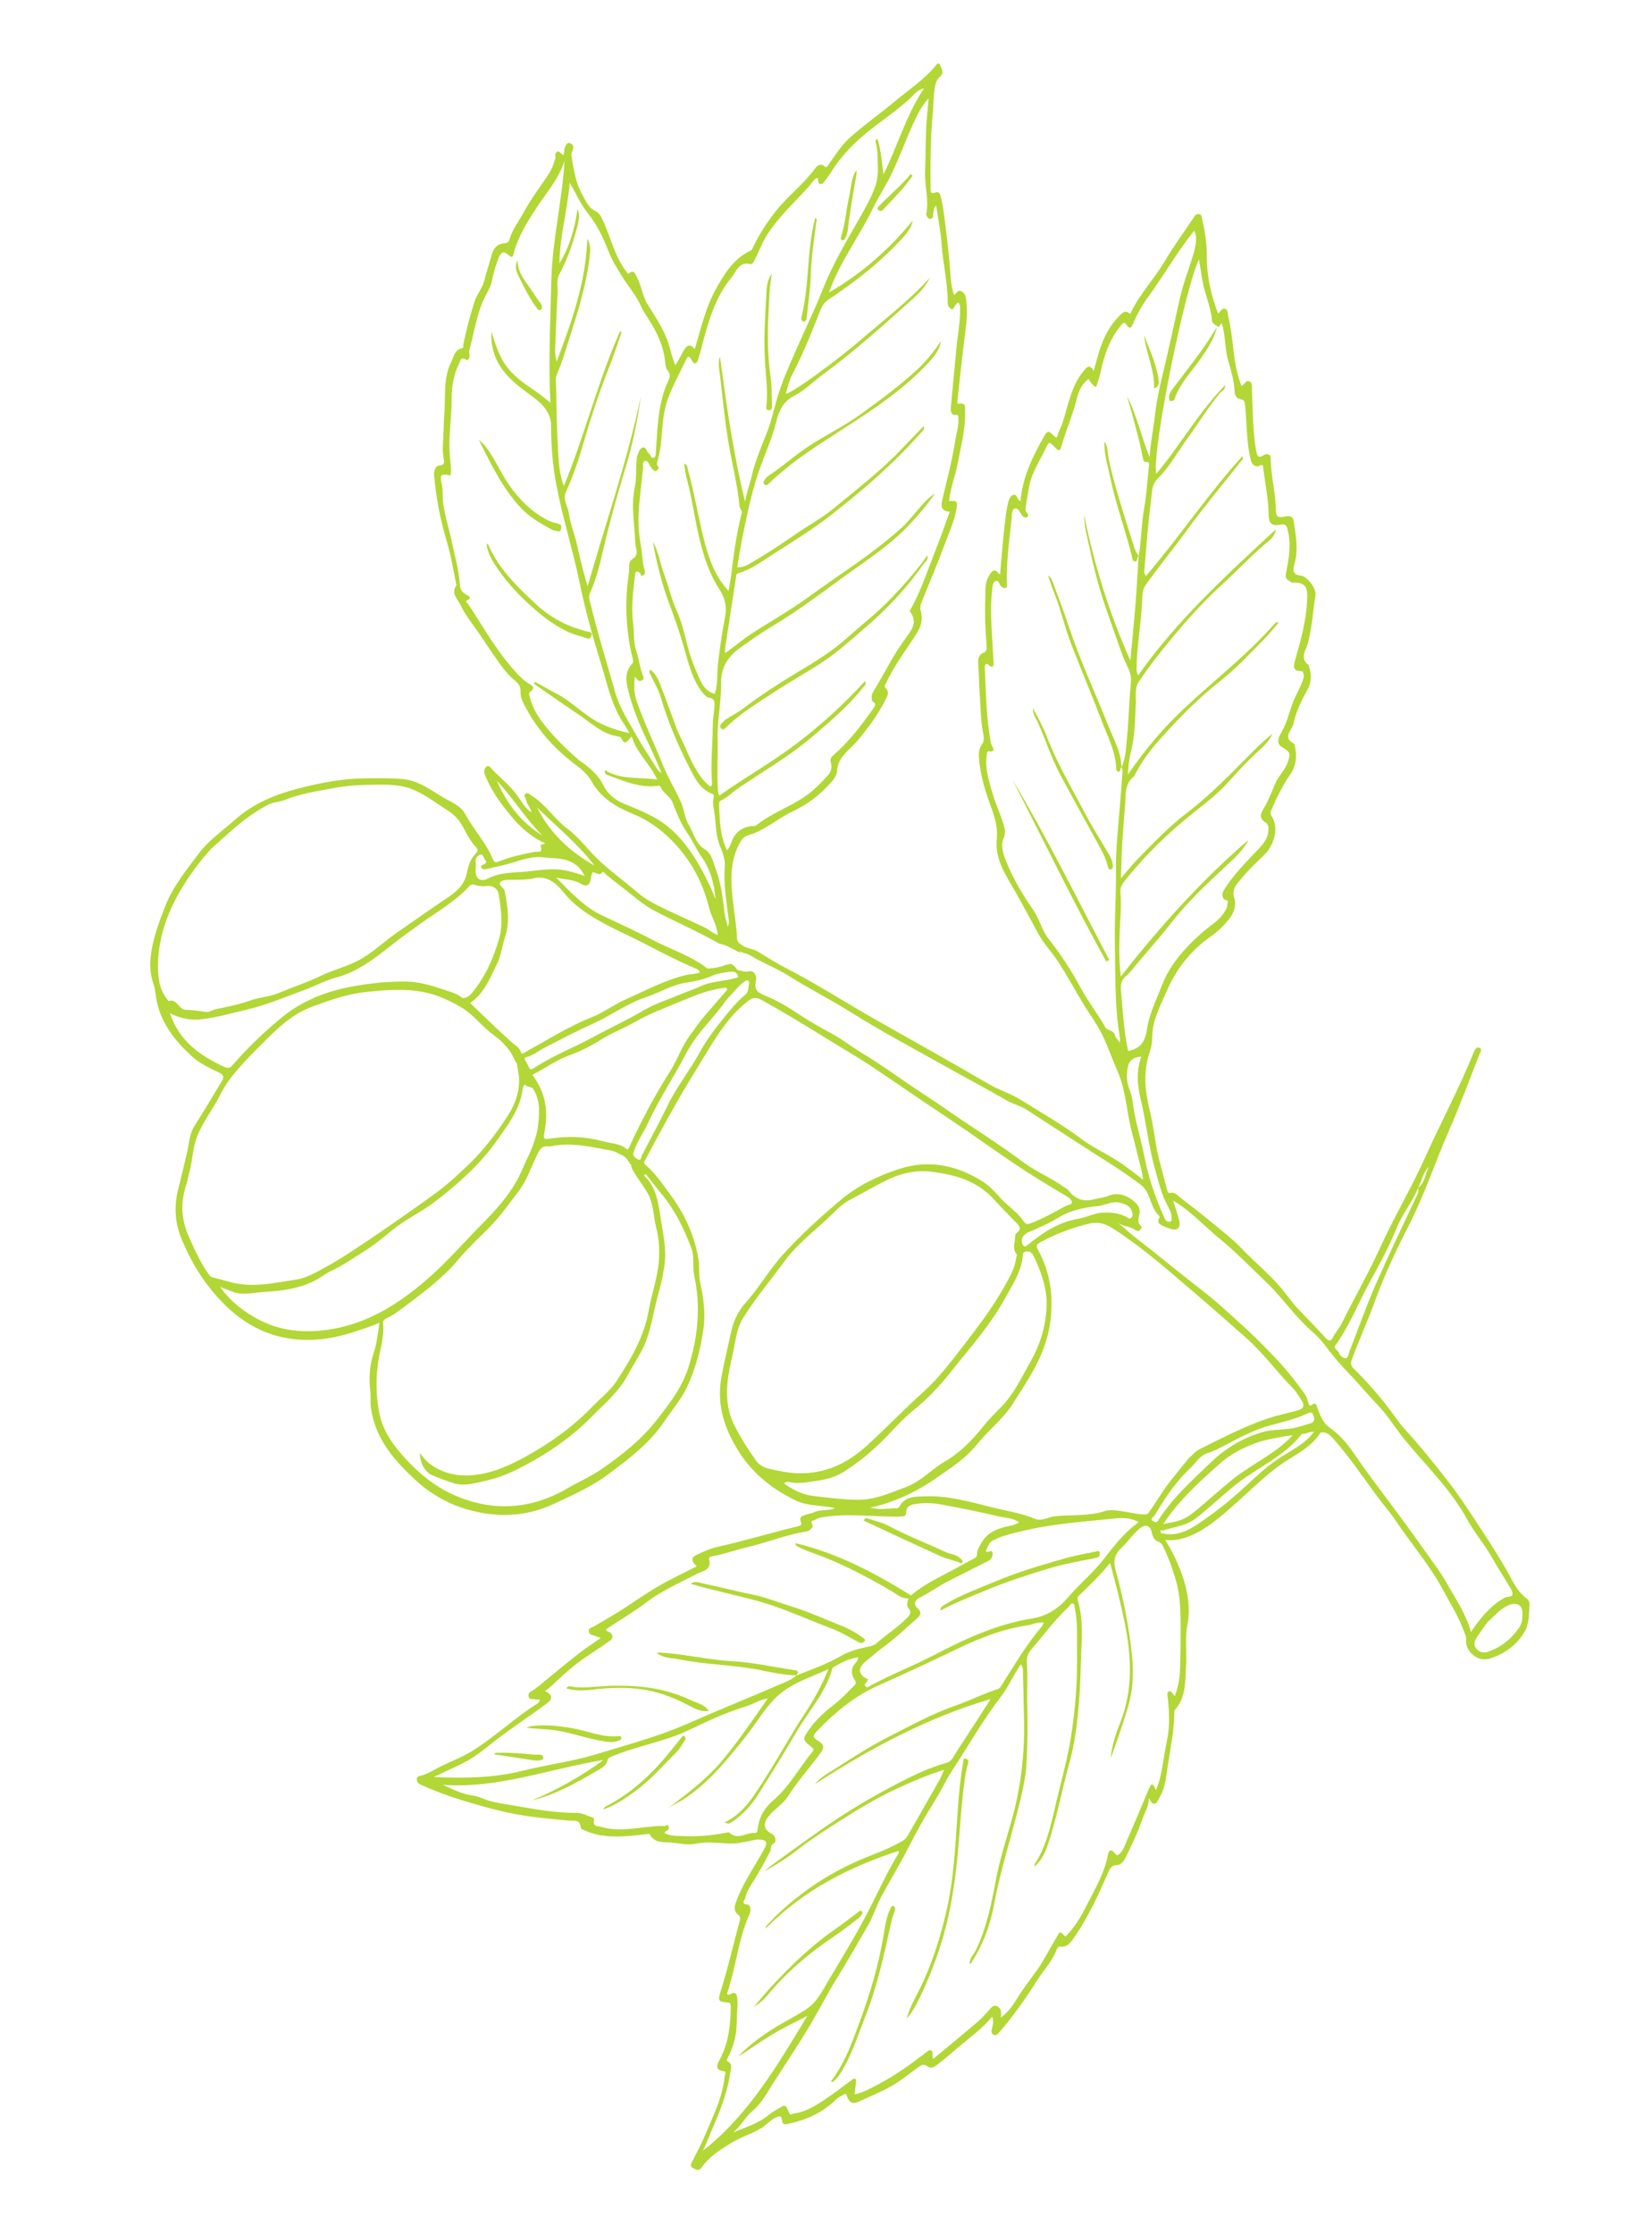 <svg width="162" height="219" viewBox="0 0 162 219" fill="none" xmlns="http://www.w3.org/2000/svg">
<path d="M54.42 15.615C54.269 16.216 54.019 16.761 53.672 17.266C52.888 18.412 52.061 19.535 51.394 20.754C50.902 21.666 50.234 22.489 49.947 23.526C49.872 23.8 49.602 23.843 49.411 23.861C48.684 23.933 48.372 24.406 48.193 25.074C47.971 25.891 47.697 26.696 47.491 27.515C47.298 28.274 46.763 28.834 46.528 29.579C46.086 30.967 45.726 32.377 45.424 33.802C45.401 33.921 45.507 34.1 45.296 34.143C44.597 34.288 44.508 34.956 44.245 35.488C43.481 37.022 43.689 38.716 43.584 40.357C43.509 41.497 43.494 42.636 43.423 43.775C43.399 44.139 43.44 44.482 43.489 44.838C43.541 45.215 43.709 45.602 43.052 45.646C42.704 45.671 42.539 46.165 42.571 46.566C42.753 48.818 43.194 51.013 43.84 53.187C44.247 54.554 44.463 55.986 44.762 57.388C44.177 58.17 44.873 58.703 45.153 59.3C45.455 59.94 45.842 60.523 46.262 61.095C47.211 62.38 48.056 63.753 48.992 65.051C49.428 65.657 49.912 66.259 50.48 66.716C50.886 67.04 51.068 67.367 51.048 67.84C51.036 68.218 51.144 68.548 51.295 68.865C52.487 71.291 54.177 73.254 56.285 74.855C56.934 75.349 57.582 75.839 58.026 76.63C58.933 78.237 60.4 79.117 62.032 79.781C63.466 80.36 64.736 81.244 65.851 82.375C67.69 84.228 68.901 86.426 69.541 89.014C69.756 89.888 70.305 90.682 70.39 91.663C69.893 91.522 69.548 91.145 69.13 90.943C67.544 90.178 65.914 89.498 64.346 88.693C63.706 88.364 63.078 87.986 62.508 87.493C61.312 86.464 60.03 85.535 58.867 84.47C57.757 83.453 56.856 82.158 55.665 81.27C54.383 80.315 53.533 78.886 52.181 78.042C51.975 77.917 51.79 77.658 51.545 77.817C51.252 78.01 51.58 78.233 51.598 78.448C51.643 78.868 52.06 79.143 52.098 79.637C51.462 79.219 51.147 78.591 50.756 78.041C50.057 77.044 49.112 76.31 48.285 75.456C48.151 75.318 47.935 74.94 47.667 75.191C47.463 75.384 47.433 75.692 47.571 76.016C47.998 77.051 48.562 77.988 49.228 78.881C50.385 80.443 51.642 81.872 53.477 82.693C53.26 82.789 52.952 82.786 53.018 82.962C53.291 83.685 52.681 83.466 52.46 83.51C51.248 83.757 50.039 83.989 48.894 84.474C48.617 84.591 48.461 84.551 48.322 84.216C47.65 82.589 46.426 81.321 45.6 79.778C45.153 78.94 44.144 78.598 43.336 78.106C42.1 77.356 40.912 76.483 39.428 76.372C38.105 76.274 36.778 76.297 35.452 76.319C33.631 76.352 31.853 76.684 30.104 77.095C27.56 77.695 25.117 78.526 23.047 80.366C21.821 81.455 20.445 82.394 19.459 83.717C18.25 85.346 16.947 86.918 16.182 88.895C15.614 90.358 15.065 91.817 14.831 93.376C14.68 94.368 14.677 95.38 15.024 96.382C15.22 96.952 15.258 97.582 15.38 98.186C15.848 100.423 17.202 102.059 18.752 103.509C19.514 104.223 20.506 104.693 21.451 105.145C22.011 105.416 21.968 105.653 21.71 106.069C20.837 107.497 19.999 108.95 19.088 110.354C18.55 111.18 18.549 112.15 18.328 113.055C18.049 114.195 17.797 115.34 17.498 116.478C17.064 118.136 17.114 119.837 17.81 121.486C18.541 123.218 19.423 124.855 20.596 126.309C22.349 128.49 24.392 130.201 27.087 130.952C29.71 131.684 32.239 131.39 34.759 130.57C35.552 130.314 36.346 130.058 37.203 129.686C37.072 130.763 36.936 131.757 36.627 132.699C36.239 133.889 36.172 135.101 36.306 136.328C36.368 136.896 36.293 137.452 36.376 138.026C36.803 141.069 38.628 143.143 40.704 145.072C42.204 146.469 43.953 147.45 45.847 147.994C48.692 148.807 51.543 148.731 54.261 147.465C56.136 146.593 58.051 145.746 59.713 144.491C61.705 142.988 63.726 141.491 65.167 139.326C65.888 138.243 66.751 137.265 67.328 136.072C68.201 134.258 68.685 132.321 68.977 130.313C69.205 128.75 68.984 127.23 68.659 125.713C68.5 124.959 68.612 124.198 68.486 123.433C68.092 121.053 67.111 118.974 65.707 117.086C64.964 116.092 64.279 115.036 63.322 114.231C63.042 113.999 63.219 113.822 63.327 113.62C64.854 110.767 66.382 107.918 68.087 105.174C69.067 103.596 69.969 101.975 71.084 100.488C71.754 99.592 72.511 98.8 73.377 98.119C73.782 97.796 74.182 97.756 74.683 98.037C76.837 99.228 78.937 100.512 81.035 101.807C82.58 102.763 84.157 103.671 85.673 104.684C87.927 106.191 90.151 107.75 92.407 109.241C95.59 111.333 98.643 113.642 101.879 115.647C102.761 116.194 103.658 116.717 104.544 117.258C104.784 117.403 105.091 117.598 105.108 117.856C105.124 118.145 104.732 118.116 104.523 118.226C103.405 118.832 102.297 119.468 101.102 119.921C100.767 120.048 100.619 120.08 100.384 119.736C99.907 119.039 99.228 118.518 98.618 117.959C97.87 117.274 97.281 116.419 96.408 115.866C93.809 114.211 91.061 113.663 88.185 114.604C86.135 115.271 84.152 116.209 82.486 117.611C80.517 119.266 78.607 120.999 76.845 122.924C75.461 124.438 74.456 126.234 73.094 127.754C72.398 128.53 71.91 129.525 71.683 130.618C71.364 132.146 70.973 133.655 70.717 135.197C70.279 137.841 71.086 140.195 72.501 142.394C73.914 144.588 75.852 146.074 78.118 147.146C79.277 147.69 80.537 147.544 81.895 147.865C81.169 148.135 80.512 147.986 79.924 148.227C79.614 148.355 79.275 148.426 78.95 148.525C78.573 148.639 78.367 148.791 78.535 149.209C78.659 149.511 78.511 149.574 78.283 149.63C75.664 150.258 73.09 151.051 70.459 151.634C69.676 151.81 68.904 152.13 68.192 152.508C67.629 152.806 67.967 153.226 68.33 153.563C67.033 154.226 65.74 154.827 64.508 155.547C63.214 156.305 61.986 157.186 60.714 157.991C59.884 158.515 59.03 158.985 58.187 159.49C58.011 159.594 57.705 159.576 57.736 159.915C57.766 160.248 58.026 160.29 58.267 160.362C58.441 160.415 58.611 160.478 58.913 160.586C58.136 161.131 57.419 161.593 56.749 162.119C55.503 163.097 54.282 164.102 53.062 165.112C52.794 165.332 52.534 165.546 52.239 165.729C52.033 165.854 51.771 165.974 51.825 166.303C51.893 166.687 52.224 166.539 52.439 166.6C52.585 166.642 52.75 166.618 52.934 166.622C52.924 166.842 52.804 166.952 52.684 167.026C50.524 168.391 48.642 170.171 46.495 171.55C45.546 172.157 44.49 172.585 43.468 173.06C42.692 173.417 41.99 173.933 41.141 174.126C40.979 174.165 40.84 174.248 40.869 174.467C40.898 174.686 40.969 174.835 41.207 174.943C42.543 175.561 43.916 176.077 45.317 176.5C47.127 177.049 48.944 177.575 50.814 177.904C52.46 178.195 54.108 178.334 55.764 178.493C56.239 178.538 56.878 178.305 56.951 179.189C56.963 179.338 57.217 179.402 57.395 179.48C58.99 180.186 60.632 180.092 62.284 179.949C62.709 179.909 63.13 179.85 63.558 179.8C63.602 179.792 63.683 179.778 63.692 179.797C64.158 180.741 65.074 180.588 65.809 180.645C66.615 180.71 67.443 180.928 68.251 180.757C69.295 180.54 70.343 180.682 71.391 180.74C72.148 180.783 72.885 180.625 73.621 180.468C73.908 180.407 74.207 180.332 74.499 180.353C75.202 180.395 75.287 180.651 74.939 181.287C74.009 182.98 72.89 184.557 72.205 186.395C72.016 186.897 71.914 187.354 72.404 187.736C72.594 187.884 72.618 188.042 72.548 188.294C71.918 190.607 71.387 192.95 70.668 195.237C70.374 196.176 70.44 196.242 71.37 196.332C71.637 196.357 71.654 196.506 71.656 196.714C71.646 198.525 71.448 200.282 70.593 201.894C70.348 202.355 70.018 202.93 70.966 203.069C71.314 203.122 71.074 203.42 71.059 203.589C70.851 205.707 69.886 207.538 69.097 209.431C68.756 210.247 68.317 211.019 67.934 211.818C67.811 212.074 67.557 212.38 68.011 212.586C68.313 212.72 68.518 212.924 68.854 212.441C69.546 211.452 70.563 210.807 71.577 210.172C72.523 209.576 73.583 209.257 74.548 208.709C75.108 208.396 75.504 207.861 76.102 207.593C76.483 207.421 76.662 207.451 76.695 207.889C76.729 208.326 76.977 208.297 77.268 208.23C79.031 207.848 80.642 207.164 81.967 205.849C82.19 205.627 82.495 205.499 82.775 205.34C83.022 205.197 83.008 205.424 83.069 205.574C83.334 206.195 83.643 206.312 84.243 206.033C85.311 205.535 86.41 205.099 87.433 204.515C88.338 203.994 89.155 203.311 90.008 202.695C90.311 202.474 90.567 202.293 90.964 202.598C91.309 202.865 91.693 202.598 91.973 202.381C92.728 201.798 93.438 201.161 94.173 200.55C95.241 199.661 96.361 198.841 97.302 197.713C97.46 198.186 97.365 198.542 97.265 198.904C97.209 199.117 97.209 199.367 97.408 199.483C97.642 199.624 97.801 199.46 97.971 199.268C99.4 197.647 100.619 195.855 101.793 194.029C102.419 193.057 103.238 192.223 103.638 191.093C103.678 190.981 103.843 190.822 103.93 190.837C104.717 190.963 105.067 190.337 105.41 189.838C106.743 187.901 107.724 185.749 108.669 183.583C108.838 183.194 108.995 182.879 109.474 182.866C109.869 182.853 110.148 182.553 110.322 182.22C110.998 180.915 111.601 179.562 112.098 178.169C112.313 177.568 112.696 177.014 112.655 176.281C112.843 176.503 112.873 176.863 113.2 176.836C113.484 176.812 113.538 176.505 113.662 176.305C114.281 175.324 114.361 174.157 114.525 173.043C114.779 171.35 115.155 169.671 115.154 167.935C115.152 167.842 115.144 167.713 115.195 167.662C116.322 166.439 116.211 164.842 116.308 163.323C116.39 162.004 116.183 160.644 116.434 159.352C117.098 155.943 115.17 152.48 114.271 150.971C116.973 151.319 119.691 148.712 121.568 147.043C123.089 145.687 124.513 144.234 126.242 143.159C127.489 142.384 128.696 141.715 129.494 140.457C129.955 140.338 130.305 140.547 130.791 141.102C132.287 142.812 133.578 144.683 134.915 146.526C135.548 147.404 136.281 148.207 136.879 149.107C138.416 151.409 140.241 153.488 141.557 155.971C142.2 157.181 142.946 158.331 143.436 159.631C143.586 160.026 143.812 160.403 143.777 160.853C143.697 161.821 144.841 163.005 146.082 162.611C147.515 162.158 148.747 161.297 149.528 159.943C149.983 159.152 149.924 158.156 149.994 157.236C150.005 157.078 149.874 156.84 149.742 156.744C148.708 156.01 148.265 154.833 147.657 153.788C146.698 152.139 145.654 150.547 144.606 148.955C143.79 147.719 142.974 146.482 142.072 145.318C140.669 143.519 139.244 141.739 137.705 140.063C137.187 139.498 136.761 138.833 136.298 138.217C135.207 136.774 134.014 135.427 132.737 134.168C132.436 133.873 132.441 133.648 132.553 133.33C133.227 131.458 134.069 129.66 134.744 127.793C135.691 125.173 136.853 122.666 138.111 120.225C139.68 117.187 140.736 113.922 142.11 110.798C143.185 108.359 144.102 105.843 145.084 103.358C145.162 103.157 145.393 102.891 145.108 102.744C144.808 102.589 144.632 102.886 144.529 103.144C143.114 106.677 141.309 110.007 139.756 113.465C138.395 116.498 136.7 119.329 135.327 122.348C134.186 124.857 132.805 127.251 131.583 129.727C131.339 130.219 130.954 130.627 130.702 131.131C130.595 131.343 130.382 131.595 130.062 131.245C129.185 130.28 128.279 129.346 127.372 128.408C126.691 127.705 126.151 126.878 125.508 126.137C124.339 124.791 122.975 123.679 121.754 122.4C120.753 121.352 119.603 120.499 118.502 119.584C117.604 118.837 116.67 118.137 115.753 117.42C115.465 117.194 115.231 116.829 114.743 116.963C114.501 117.027 114.453 116.645 114.398 116.446C114.149 115.578 113.933 114.703 113.703 113.827C113.319 112.372 113.191 110.872 112.866 109.407C112.694 108.64 112.51 107.885 112.406 107.106C112.227 105.714 112.306 104.375 112.77 103.052C112.909 102.657 112.987 102.147 112.987 101.761C112.983 100.036 113.787 98.615 114.416 97.157C115.363 94.95 116.83 93.129 118.775 91.781C119.446 91.317 120.01 90.747 120.523 90.113C121.008 89.521 121.26 88.736 121.04 88.06C120.74 87.154 121.302 86.689 121.674 86.211C122.378 85.314 123.236 84.556 124.04 83.75C124.895 82.888 125.476 81.22 124.698 80.003C124.554 79.778 124.565 79.646 124.661 79.431C125.202 78.208 125.768 77.007 126.535 75.91C127.105 75.094 127.214 74.121 126.97 73.111C126.957 73.04 126.948 72.932 126.91 72.913C125.69 72.311 126.713 71.561 126.837 70.97C127.085 69.747 127.661 68.633 128.251 67.542C128.639 66.821 128.601 66.051 128.349 65.277C128.344 65.252 128.349 65.22 128.336 65.206C127.408 64.537 128.065 63.768 128.244 63.1C128.66 61.535 128.755 59.922 128.997 58.33C129.092 57.718 128.192 56.486 127.563 56.437C126.672 56.371 126.797 55.734 126.938 55.27C127.367 53.864 127.052 52.486 126.866 51.106C126.782 50.469 126.273 50.591 125.898 50.663C125.336 50.763 125.114 50.688 125.111 49.979C125.104 48.322 124.621 46.698 124.616 45.025C124.613 44.566 124.331 44.377 123.919 44.627C123.382 44.953 123.279 44.736 123.176 44.16C122.837 42.202 122.857 40.227 122.77 38.261C122.756 37.961 122.835 37.566 122.558 37.407C122.188 37.197 122.063 37.693 121.754 37.853C121.434 37.06 121.232 36.235 121.103 35.398C120.873 33.942 120.799 32.464 120.449 31.029C120.382 30.765 120.46 30.396 120.142 30.281C119.817 30.162 119.703 30.552 119.447 30.728C118.724 28.875 118.329 26.99 118.341 25.022C118.347 23.806 118.145 22.616 117.875 21.433C117.831 21.243 117.829 21.009 117.527 20.984C117.285 20.965 117.202 21.115 117.101 21.269C116.12 22.732 115.083 24.153 114.185 25.663C113.169 27.367 111.784 28.793 110.92 30.6C110.874 30.702 110.895 30.849 110.721 30.708C110.314 30.374 110.056 30.681 109.794 30.941C108.686 32.051 108.05 33.437 107.637 34.966C107.518 35.414 107.389 35.86 107.246 36.365C106.878 35.69 106.615 35.946 106.28 36.35C105.034 37.828 104.756 39.75 104.174 41.523C104.045 41.916 103.808 42.256 103.72 42.683C103.636 43.1 103.372 42.761 103.233 42.624C102.926 42.319 102.749 42.137 102.435 42.688C101.299 44.695 100.277 46.733 100.076 49.116C99.926 49.111 99.905 49.021 99.856 48.941C99.737 48.744 99.628 48.44 99.373 48.516C99.119 48.593 98.978 48.858 98.896 49.154C98.664 49.994 98.594 50.856 98.493 51.714C98.318 53.236 98.208 54.763 98.07 56.326C97.865 56.212 97.749 55.867 97.46 55.945C97.176 56.021 97.076 56.321 96.933 56.55C96.54 57.188 96.653 57.935 96.624 58.633C96.563 60.157 96.618 61.691 96.741 63.218C96.766 63.526 96.826 63.891 96.347 64.044C96.065 64.131 95.905 64.545 95.921 64.886C95.998 66.708 96.094 68.532 96.21 70.352C96.246 70.941 96.34 71.524 96.447 72.099C96.51 72.453 96.478 72.719 96.264 73.023C96.027 73.363 95.966 73.801 95.996 74.25C96.098 75.713 96.475 77.106 96.959 78.48C97.39 79.701 97.892 80.874 97.747 82.292C97.546 84.284 98.692 85.894 99.63 87.537C100.387 88.862 101.091 90.218 101.826 91.558C102.349 92.518 103.105 93.301 103.701 94.196C104.596 95.543 105.365 96.987 106.208 98.375C106.806 99.363 107.503 100.293 108.024 101.321C108.615 102.493 109.025 103.761 109.562 104.964C110.421 106.886 110.47 109 110.995 111.003C111.341 112.302 111.653 113.608 111.975 114.912C112.026 115.116 112.045 115.332 112.099 115.661C111.404 115.133 110.808 114.661 110.188 114.218C108.856 113.261 107.333 112.625 106.027 111.648C104.149 110.246 102.133 109.104 100.17 107.868C99.158 107.23 98.006 106.893 96.964 106.285C93.311 104.146 89.615 102.093 85.936 100.006C82.953 98.311 80.06 96.448 77.015 94.879C76.101 94.405 75.224 93.852 74.343 93.31C73.83 92.995 73.212 93.011 72.707 92.632C72.484 92.463 72.292 92.335 72.282 92.056C72.178 89.827 71.588 87.632 71.758 85.38C71.841 84.286 72.147 83.272 72.71 82.368C72.85 82.15 73.119 81.961 73.37 81.891C74.995 81.429 76.253 80.24 77.752 79.54C79.159 78.883 80.359 77.959 81.419 76.801C81.743 76.446 82.055 76.056 82.082 75.592C82.161 74.196 83.275 73.57 84.01 72.704C85.089 71.432 86.075 70.114 86.83 68.613C86.999 68.276 87.279 67.845 86.836 67.449C86.664 67.292 86.801 67.169 86.873 67.015C87.7 65.194 88.92 63.652 89.967 61.979C90.322 61.41 90.508 60.667 90.301 59.953C90.198 59.596 90.25 59.331 90.374 59.022C91.141 57.144 91.935 55.276 92.638 53.372C93.054 52.25 93.56 51.164 93.783 49.961C93.933 49.163 93.886 49.067 93.077 49.122C93.194 47.855 93.676 46.69 93.905 45.465C94.224 43.771 94.69 42.097 94.635 40.339C94.623 39.997 94.763 39.445 94.052 39.577C93.802 39.622 93.886 39.288 93.903 39.129C94.167 36.767 94.411 34.402 94.722 32.052C94.847 31.112 94.845 30.179 94.728 29.245C94.69 28.95 94.529 28.634 94.213 28.529C93.907 28.427 93.795 28.744 93.561 28.937C93.311 28.231 93.237 27.509 93.193 26.817C93.055 24.678 92.771 22.554 92.492 20.429C92.441 20.031 92.321 19.64 92.245 19.242C92.187 18.913 91.995 18.755 91.714 18.878C91.272 19.071 91.26 18.781 91.255 18.48C91.243 15.958 91.23 13.436 91.489 10.928C91.555 10.27 91.523 9.592 91.615 8.935C91.684 8.406 91.753 7.872 92.214 7.477C92.623 7.128 92.311 6.683 92.15 6.31C92.073 6.131 91.919 6.242 91.826 6.357C90.635 7.811 89.087 8.817 87.678 9.996C86.223 11.215 84.664 12.301 83.257 13.574C82.475 14.282 81.903 15.249 81.258 16.115C81.142 16.272 81.083 16.501 80.872 16.32C80.454 15.951 80.122 16.26 79.93 16.519C78.778 18.08 77.231 19.232 76.042 20.748C75.192 21.827 74.458 22.975 73.855 24.219C73.793 24.345 73.785 24.493 73.642 24.555C71.934 25.334 70.998 26.877 70.127 28.482C69.167 30.254 68.732 32.24 68.128 34.231C67.672 33.65 67.35 33.848 67.074 34.33C66.813 34.788 66.553 35.252 66.241 35.813C65.822 34.913 65.718 34.019 65.382 33.197C64.893 31.981 64.175 30.904 63.494 29.815C62.966 28.971 62.9 27.96 62.431 27.11C62.269 26.811 62.141 26.401 61.695 26.798C61.588 26.89 61.578 26.835 61.356 26.535C60.267 25.081 59.897 23.28 59.148 21.667C58.948 21.244 58.815 20.887 58.322 20.656C57.71 20.369 57.424 19.654 57.089 19.056C56.425 17.892 56.26 16.575 56.033 15.276C55.994 15.058 56.086 14.906 56.155 14.737C56.264 14.457 56.244 14.205 55.966 14.062C55.626 13.883 55.508 14.222 55.409 14.422C55.304 14.639 55.319 14.918 55.278 15.191C55.013 15.181 54.907 14.725 54.618 14.886C54.343 15.04 54.51 15.364 54.449 15.61L54.42 15.615ZM65.502 37.437C65.406 37.621 65.322 37.818 65.248 38.014C64.501 40.004 64.476 42.125 64.318 44.219C64.3 44.477 64.344 44.809 64.066 44.889C63.829 44.958 63.813 44.585 63.645 44.479C63.392 44.316 63.398 43.788 63.046 43.877C62.666 43.971 62.617 44.449 62.457 44.78C62.421 44.854 62.456 44.968 62.443 45.064C62.329 45.955 62.437 46.895 62.256 47.746C61.859 49.585 62.231 51.391 62.297 53.21C62.316 53.791 62.738 54.377 61.986 54.835C61.569 55.087 61.742 55.697 61.675 56.158C61.268 58.832 61.341 61.5 61.944 64.156C62.013 64.462 62.212 64.855 61.973 65.1C61.224 65.886 61.397 66.856 61.611 67.72C62.066 69.548 62.807 71.283 63.629 72.972C64.06 73.86 64.433 74.779 64.88 75.784C64.605 75.635 64.512 75.506 64.422 75.36C63.779 74.317 63.078 73.305 62.484 72.232C61.714 70.836 60.798 69.508 60.348 67.935C59.469 64.869 58.529 61.819 57.786 58.712C57.729 58.472 57.783 58.301 57.872 58.108C58.521 56.652 58.882 55.08 59.242 53.535C59.859 50.896 60.598 48.303 61.383 45.717C62.069 43.467 62.522 41.159 62.854 38.816C61.53 45.174 59.397 51.26 57.626 57.479C57.209 56.14 56.901 54.828 56.614 53.524C56.371 52.414 55.922 51.368 55.767 50.248C55.673 49.582 55.157 49.001 55.497 48.231C56.045 46.991 56.538 45.72 56.925 44.404C57.764 41.538 58.656 38.688 59.761 35.92C60.201 34.819 60.564 33.681 60.96 32.562C60.907 32.54 60.853 32.518 60.8 32.496C58.626 37.374 57.355 42.638 55.294 47.652C54.837 46.451 54.792 45.306 54.726 44.186C54.599 42.081 54.582 39.977 54.529 37.869C54.522 37.495 54.451 37.07 54.588 36.753C55.063 35.688 55.391 34.571 55.744 33.46C56.601 30.778 57.474 28.098 57.807 25.259C57.873 24.684 57.97 24.083 57.594 23.394C57.444 27.765 56.034 31.609 54.585 35.455C54.496 35.064 54.425 34.67 54.441 34.281C54.505 32.44 54.574 30.602 54.683 28.762C54.718 28.151 54.538 27.474 54.825 26.938C55.632 25.449 56.189 23.868 56.611 22.223C56.824 21.387 56.836 20.921 56.626 20.5C56.369 22.428 55.848 24.211 54.86 25.826C54.884 23.146 55.654 20.589 55.864 17.924C56.472 18.884 56.867 19.93 57.562 20.792C58.492 21.945 59.139 23.264 59.681 24.659C60.019 25.527 60.526 26.334 61.019 27.127C61.604 28.066 62.343 28.899 62.806 29.912C63.003 30.346 63.243 30.747 63.501 31.134C64.405 32.506 65.106 33.956 65.242 35.642C65.264 35.873 65.323 36.149 65.461 36.312C65.793 36.702 65.691 37.043 65.494 37.417L65.502 37.437ZM73.623 81.001C72.951 81.1 72.419 81.377 72.006 81.983C71.711 82.416 71.664 82.987 71.295 83.366C70.622 81.989 70.586 80.53 70.521 79.082C70.515 78.879 70.486 78.577 70.665 78.498C71.329 78.208 71.814 77.673 72.399 77.276C74.855 75.597 77.438 74.131 79.716 72.176C81.451 70.688 83.206 69.223 84.637 67.393C84.758 67.236 85.002 67.103 84.825 66.775C82.754 69.058 80.512 71.074 78.113 72.905C75.696 74.749 73.05 76.222 70.546 77.993C70.393 77.749 70.409 77.506 70.397 77.273C70.293 75.685 70.408 74.1 70.369 72.517C70.323 70.674 70.733 68.874 70.705 67.049C70.678 65.364 71.435 64.322 72.656 63.452C73.683 62.727 74.707 62.007 75.783 61.362C78.053 60.003 80.184 58.424 82.322 56.854C84.662 55.138 87.139 53.602 89.167 51.446C90.078 50.481 90.931 49.473 91.693 48.373C91.289 48.643 90.923 48.958 90.599 49.313C89.846 50.131 89.181 51.047 88.364 51.787C85.569 54.319 82.368 56.277 79.347 58.489C77.555 59.8 75.627 60.878 73.771 62.08C72.863 62.664 72.048 63.383 71.11 64.03C71.116 63.784 71.096 63.615 71.123 63.459C71.474 61.165 71.83 58.875 72.176 56.581C72.2 56.41 72.183 56.256 72.391 56.198C73.62 55.854 74.644 55.082 75.705 54.403C77.638 53.162 79.604 51.966 81.418 50.553C84.577 48.087 87.636 45.471 90.314 42.418C90.458 42.251 90.704 42.103 90.582 41.781C89.874 42.512 89.175 43.215 88.495 43.941C86.428 46.13 84.056 47.945 81.754 49.847C80.585 50.811 79.247 51.519 78.01 52.381C76.516 53.414 75.004 54.429 73.42 55.316C73.085 55.501 72.733 55.642 72.297 55.62C72.565 53.805 72.916 52.042 73.304 50.294C73.536 49.256 73.794 48.225 74.09 47.207C74.663 45.217 75.626 43.377 76.115 41.355C76.39 40.226 76.818 39.342 77.92 38.78C78.917 38.274 79.741 37.413 80.663 36.737C83.8 34.447 86.685 31.831 89.583 29.234C90.216 28.667 90.797 28.027 91.186 27.227C89.128 29.497 86.72 31.335 84.426 33.308C82.145 35.274 77.82 38.47 77.052 38.617C77.236 37.979 77.37 37.34 77.677 36.748C78.6 34.962 79.392 33.115 80.124 31.233C80.384 30.571 80.606 29.785 81.206 29.392C83.886 27.631 86.393 25.656 88.586 23.253C89.039 22.755 89.485 22.086 89.487 21.648C87.131 24.503 84.493 26.829 81.287 28.678C82.394 25.613 84.245 23.213 85.563 20.495C86.156 19.279 86.912 18.148 87.488 16.924C88.206 15.409 88.782 13.82 89.479 12.298C89.886 11.407 90.273 10.488 91.069 9.632C90.977 10.707 90.868 11.597 90.829 12.491C90.767 13.957 90.765 15.422 90.714 16.892C90.668 18.245 91.111 19.59 90.832 20.949C90.822 21.003 90.899 21.438 91.19 21.454C91.526 21.472 91.48 21.188 91.518 20.957C91.562 20.704 91.52 20.409 91.8 20.14C91.99 21.431 92.246 22.647 92.33 23.868C92.461 25.832 92.954 27.757 92.933 29.732C92.932 30.035 93.155 30.225 93.335 30.318C93.51 30.406 93.54 30.073 93.663 29.957C93.769 29.854 93.827 29.677 94.018 29.69C94.157 29.916 94.148 30.142 94.152 30.386C94.154 31.653 93.901 32.882 93.787 34.133C93.602 36.106 93.412 38.074 93.232 40.046C93.204 40.364 93.379 40.73 93.639 40.683C94.052 40.609 93.959 40.809 93.983 41.055C94.041 41.717 93.815 42.315 93.719 42.948C93.397 45.039 92.856 47.075 92.377 49.122C92.224 49.764 92.449 50.136 93.135 50.17C92.694 51.376 92.292 52.574 91.824 53.736C91.007 55.754 90.369 57.855 89.292 59.752C89.247 59.833 89.169 59.868 89.246 59.969C90.031 61.002 89.369 61.825 88.827 62.547C87.58 64.214 86.692 66.109 85.601 67.873C85.404 68.189 85.487 68.738 85.563 68.771C86.02 68.998 85.758 69.284 85.64 69.456C84.499 71.104 83.265 72.675 81.778 73.999C81.56 74.194 81.349 74.377 81.481 74.782C81.627 75.241 81.459 75.719 81.164 76.043C80.459 76.82 79.719 77.568 78.849 78.15C77.35 79.153 75.63 79.751 74.208 80.881C74.017 81.035 73.823 80.981 73.634 81.004L73.623 81.001ZM115.706 29.21C115.141 31.777 114.585 34.343 113.973 36.898C113.687 38.106 113.412 39.319 113.277 40.568C113.123 41.988 112.816 43.383 112.729 44.817C111.923 42.833 111.489 40.73 110.52 38.833C111.085 40.834 111.669 42.826 112.068 44.872C112.094 45.019 112.133 45.293 112.296 45.285C112.846 45.25 112.671 45.636 112.643 45.896C112.509 47.234 112.427 48.584 112.186 49.905C111.91 51.424 111.934 52.979 111.664 54.498L111.658 54.468C111.562 56.013 111.481 57.566 111.359 59.111C111.211 60.957 111.027 62.794 110.848 64.766C108.763 60.089 107.295 55.334 106.296 50.422C106.319 51.054 106.399 51.671 106.527 52.274C107.067 54.806 107.631 57.329 108.503 59.771C109.049 61.306 109.559 62.858 110.13 64.388C110.433 65.2 111.009 65.921 110.904 66.92C110.715 68.727 110.693 70.556 110.513 72.362C110.417 73.328 110.398 74.332 109.973 75.237C110.129 75.47 110.067 75.737 110.052 75.985C109.993 76.882 109.915 77.782 109.846 78.676C109.677 80.902 109.408 83.124 109.433 85.357C109.459 87.616 109.293 89.862 109.324 92.125C109.363 94.71 109.331 97.292 109.563 99.874C109.634 100.633 109.806 101.379 109.844 102.228C109.592 101.96 109.382 101.674 109.337 101.504C109.188 100.947 108.604 101.093 108.379 100.695C107.64 99.387 106.709 98.207 105.991 96.875C105.067 95.178 104.024 93.554 102.826 92.042C102.159 91.201 101.91 90.051 101.303 89.179C100.275 87.703 99.363 86.176 98.687 84.503C98.395 83.783 98.097 82.944 98.4 82.223C98.595 81.755 98.587 81.459 98.462 81.012C98.161 79.908 97.653 78.893 97.334 77.803C96.976 76.573 96.578 75.34 96.76 74.025C96.776 73.892 96.848 73.655 96.873 73.655C97.859 73.808 97.224 73.118 97.178 72.887C96.716 70.46 96.69 68.004 96.576 65.552C96.561 65.19 96.62 64.882 97.068 65.276C97.286 65.467 97.455 65.359 97.439 65.049C97.383 64.005 97.321 62.963 97.259 61.92C97.172 60.486 97.125 59.05 97.319 57.628C97.352 57.372 97.394 57.047 97.641 56.961C97.931 56.857 97.964 57.211 98.094 57.386C98.226 57.566 98.412 57.694 98.631 57.639C98.797 57.594 98.739 57.407 98.738 57.266C98.678 55.117 98.966 53.001 99.199 50.879C99.238 50.517 99.18 49.969 99.517 49.852C99.821 49.746 100.011 50.228 100.205 50.512C100.319 50.674 100.557 50.814 100.73 50.695C100.919 50.562 100.793 50.355 100.654 50.213C100.544 50.097 100.543 49.956 100.567 49.811C100.686 49.112 100.783 48.406 100.917 47.709C101.174 46.334 101.947 45.211 102.528 43.991C102.875 43.261 102.871 43.267 103.424 43.836C103.631 44.05 103.913 44.38 104.061 43.843C104.505 42.21 105.214 40.675 105.615 39.024C105.792 38.293 106.12 37.624 106.736 37.155C106.952 37.471 107.119 37.796 107.493 37.948C107.637 37.474 107.806 37.027 107.912 36.538C108.269 34.864 108.808 33.26 109.896 31.93C110.063 31.723 110.24 31.467 110.471 31.843C110.815 32.407 110.993 32.011 111.114 31.718C111.505 30.793 112 29.917 112.571 29.137C114.135 26.997 115.457 24.665 117.106 22.608C117.366 23.146 117.365 23.782 117.03 24.911C116.601 26.349 116.041 27.747 115.716 29.208L115.706 29.21ZM110.632 103.057C110.203 101.095 110.104 99.094 109.923 97.103C109.869 96.492 109.998 96.02 110.446 95.664C110.829 95.361 111.1 94.958 111.407 94.591C112.567 93.216 113.763 91.881 114.87 90.458C116.458 88.418 118.322 86.678 120.191 84.937C121.021 84.163 121.882 83.42 122.421 82.349C117.834 86.311 113.779 90.799 109.912 95.733C109.708 94.085 109.75 92.706 109.802 91.325C109.851 90.039 109.991 88.762 109.875 87.474C109.844 87.104 109.973 86.768 110.196 86.488C112.284 83.832 114.683 81.527 117.309 79.463C118.389 78.614 119.473 77.758 120.402 76.732C121.355 75.676 122.305 74.625 123.356 73.671C123.904 73.177 124.469 72.67 124.776 71.942C124.16 72.443 123.573 72.965 123.017 73.523C120.891 75.659 118.809 77.85 116.415 79.68C114.632 81.041 113.071 82.675 111.502 84.29C110.995 84.813 110.542 85.394 109.921 86.115C109.969 84.797 109.987 83.699 110.051 82.608C110.123 81.396 110.225 80.189 110.328 78.981C110.413 77.954 110.248 76.836 111.212 76.117C111.261 76.082 111.269 75.992 111.303 75.929C111.949 74.677 112.786 73.552 113.7 72.529C115.555 70.457 117.49 68.469 119.671 66.756C121.244 65.521 122.612 64.036 124.021 62.606C124.504 62.114 124.932 61.563 125.401 61.02C125.214 61.001 125.116 61.008 125 61.139C122.6 63.882 119.779 66.132 117.103 68.554C115.751 69.775 114.442 71.062 113.253 72.468C112.319 73.578 111.431 74.727 110.6 75.939C110.656 75.168 110.711 74.418 110.903 73.684C111.297 72.191 111.29 70.648 111.379 69.115C111.425 68.34 111.221 67.5 111.681 66.824C112.377 65.797 113.117 64.8 113.888 63.833C115.736 61.527 117.657 59.297 119.836 57.313C121.241 56.035 122.546 54.64 123.982 53.393C124.416 53.013 125.004 52.69 125.102 51.905C120.285 56.383 115.459 60.753 111.616 66.209C111.445 65.916 111.464 65.689 111.462 65.455C111.478 63.288 111.904 61.167 111.996 59.008C112.018 58.435 112.003 57.822 112.373 57.308C113.66 55.53 115.045 53.833 116.338 52.059C118.028 49.734 119.875 47.533 121.652 45.276C121.765 45.131 121.992 45.012 121.827 44.724C118.46 48.453 115.64 52.658 112.378 56.473C112.122 56.148 112.218 55.907 112.237 55.679C112.432 53.485 112.575 51.28 112.871 49.099C112.972 48.356 112.868 47.577 113.589 46.859C114.727 45.723 115.537 44.223 116.506 42.892C117.554 41.449 118.487 39.911 119.632 38.539C119.816 38.318 120.183 38.232 120.145 37.764C117.563 40.383 115.763 43.624 113.38 46.464C112.954 44.078 116.209 28.244 117.573 25.425C117.696 26.169 117.805 26.838 117.914 27.502C118.124 28.82 118.743 30.04 118.841 31.368C118.872 31.79 119.142 31.779 119.317 31.951C119.631 32.265 119.602 31.681 119.818 31.726C120.199 32.915 120.086 34.176 120.443 35.369C120.731 36.346 121.024 37.352 121.063 38.351C121.086 38.921 121.378 39.088 121.662 39.147C122.002 39.217 122.046 39.324 122.082 39.635C122.292 41.486 122.199 43.359 122.678 45.182C122.804 45.666 123.252 45.815 123.49 45.674C123.908 45.427 123.853 45.729 123.877 45.923C124.065 47.423 124.389 48.908 124.403 50.434C124.411 51.371 124.73 51.601 125.643 51.428C126.028 51.36 126.148 51.479 126.25 51.857C126.65 53.319 126.396 54.762 126.113 56.158C125.967 56.872 126.375 56.873 126.664 57.103C126.739 57.162 126.888 57.105 126.998 57.111C127.88 57.157 128.202 57.486 128.194 58.389C128.189 59.814 127.92 61.197 127.593 62.569C127.409 63.348 127.162 64.106 126.957 64.878C126.784 65.551 126.969 65.81 127.618 65.798C127.801 65.797 127.769 65.949 127.807 66.025C127.934 66.29 127.807 66.526 127.727 66.775C127.486 67.486 127.082 68.11 126.809 68.811C126.41 69.831 126.189 70.929 125.615 71.887C125.37 72.295 125.112 72.884 125.729 73.254C126.545 73.734 126.584 73.873 126.261 74.786C125.992 75.538 125.392 76.041 125.083 76.758C124.691 77.678 124.324 78.625 123.808 79.463C123.477 80.002 123.714 80.387 124.011 80.574C124.379 80.801 124.396 81.037 124.382 81.379C124.358 82.218 123.856 82.771 123.346 83.31C122.16 84.565 120.931 85.775 120.008 87.279C119.749 87.696 119.915 88.177 120.15 88.219C120.581 88.293 120.351 88.538 120.354 88.668C120.356 88.98 120.188 89.24 120.02 89.494C119.47 90.332 118.612 90.788 117.896 91.421C116.28 92.856 114.787 94.447 113.958 96.566C113.399 98.001 112.704 99.392 112.466 100.952C112.273 102.238 111.779 102.811 110.61 103.045L110.632 103.057ZM114.537 118.288C114.719 118.61 114.891 118.96 114.882 119.358C114.879 119.51 114.972 119.723 114.743 119.774C114.585 119.808 114.413 119.76 114.308 119.617C114.21 119.488 114.152 119.327 114.085 119.177C113.24 117.273 112.593 115.318 112.19 113.251C111.919 111.866 111.502 110.501 111.242 109.102C111.101 108.335 111.054 107.545 110.765 106.814C110.503 106.152 110.458 105.534 110.562 104.811C110.681 103.977 111.079 103.671 111.927 103.583C111.386 105.035 111.548 106.498 111.874 107.853C112.412 110.067 112.618 112.335 113.243 114.534C113.605 115.815 113.876 117.112 114.537 118.283L114.537 118.288ZM139.067 116.451C139.437 115.77 139.53 114.929 140.132 114.379C139.752 115.057 139.762 115.952 139.067 116.451ZM131.957 133.16C131.686 133.198 131.388 132.865 131.295 132.621C131.194 132.363 130.716 132.213 130.956 131.889C132.297 130.054 133.12 127.905 134.201 125.918C135.174 124.133 136.166 122.35 136.934 120.445C137.507 119.034 138.486 117.869 139.059 116.463C139.1 116.664 139.12 116.833 139.016 117.055C137.622 120.015 136.206 122.964 134.894 125.961C133.962 128.088 133.194 130.296 132.343 132.46C132.241 132.718 132.205 133.132 131.958 133.165L131.957 133.16ZM145.869 159.025C146.535 158.468 147.137 157.641 148.107 157.317C148.73 157.107 149.238 157.366 149.282 157.978C149.319 158.52 149.306 159.085 148.991 159.548C148.205 160.71 147.155 161.528 145.856 161.958C145.463 162.091 145.029 161.97 144.744 161.598C144.441 161.204 144.627 160.826 144.849 160.484C145.153 160.018 145.486 159.573 145.869 159.025V159.025ZM114.06 150.347C113.998 150.332 113.95 150.345 113.904 150.364C113.867 150.292 113.836 150.235 113.832 150.21C113.819 150.223 113.811 150.094 113.813 149.994C113.878 150.051 113.963 150.082 114.066 150.048C115.492 149.58 116.342 149.643 117.558 148.639C118.735 147.662 119.866 146.631 121.049 145.664C123.194 143.911 125.853 142.868 127.599 140.659C127.615 140.635 127.621 140.613 127.632 140.591C127.923 140.554 128.104 140.538 128.095 140.544C128.173 140.51 128.25 140.47 128.306 140.449C128.479 140.387 128.665 140.37 128.846 140.385C127.892 141.691 126.376 142.295 125.075 143.21C124.079 143.915 123.177 144.759 122.277 145.592C121.097 146.683 119.894 147.706 118.59 148.632C117.228 149.6 115.816 150.727 114.06 150.347V150.347ZM99.368 137.549C100.942 135.068 102.636 132.654 103.01 129.458C103.307 126.944 102.978 124.708 101.793 122.546C101.581 122.161 101.637 122.005 101.954 121.834C103.513 120.972 105.136 120.355 106.881 119.95C107.986 119.69 108.777 120.201 109.508 120.681C112.206 122.448 114.639 124.622 117.108 126.722C118.799 128.162 120.463 129.644 122.134 131.109C123.857 132.617 125.182 134.477 126.775 136.091C127.103 136.424 127.341 136.846 127.606 137.242C127.959 137.779 127.863 138.103 127.282 138.269C126.328 138.544 125.349 138.729 124.407 139.043C122.021 139.833 119.792 141.007 117.549 142.126C117.402 142.22 117.258 142.33 117.115 142.449C116.943 142.626 116.54 143.01 116.515 143.036C116.398 143.161 115.219 144.649 114.982 144.936C114.096 146.007 113.419 147.222 112.612 148.352C112.27 148.83 109.472 147.78 108.375 148.142C106.828 148.653 105.133 148.501 103.51 148.644C102.831 148.708 102.151 149.183 101.507 148.912C100.224 148.369 98.877 148.166 97.549 147.844C95.312 147.299 93.08 146.612 90.767 146.701C89.821 146.739 88.732 146.646 88.158 147.771C88.125 147.834 87.999 147.883 87.915 147.882C87.129 147.845 86.34 148.095 85.359 147.8C87.428 147.38 89.742 146.352 91.738 144.958C93.154 143.965 94.632 143.066 95.762 141.66C96.908 140.235 98.406 139.087 99.374 137.553L99.368 137.549ZM97.322 152.25C97.308 151.898 96.963 152.189 96.767 152.146C96.73 152.136 96.702 152.089 96.672 152.058C97.031 151.175 97.165 151.12 97.499 150.962C98.524 150.471 99.64 150.246 100.747 149.992C103.337 149.4 105.979 149.211 108.617 148.944C109.617 148.844 110.597 148.659 111.676 149.228C110.2 150.278 109.18 151.654 108.123 152.995C107.102 154.288 105.823 155.329 104.76 156.578C103.782 157.722 102.689 158.438 101.188 158.68C97.742 159.236 94.597 160.699 91.508 162.308C89.455 163.378 87.289 164.202 85.254 165.321C85.141 165.383 85.036 165.49 84.891 165.344C84.703 165.153 84.874 165.055 84.961 164.93C85.02 164.841 85.083 164.752 85.15 164.656C83.99 164.159 84.198 163.434 84.912 162.873C85.453 162.454 85.947 161.964 86.498 161.574C87.73 160.692 88.814 159.638 89.957 158.647C90.262 158.379 90.406 158.046 90.007 157.7C89.467 157.233 89.805 156.818 90.18 156.636C91.202 156.131 92.117 155.446 93.135 154.941C94.416 154.306 95.688 153.642 96.97 153.006C97.289 152.85 97.348 152.454 97.343 152.257L97.322 152.25ZM128.229 138.565C128.453 138.457 128.704 138.418 128.813 138.81C128.904 139.149 128.926 139.416 128.55 139.535C128.118 139.669 127.688 139.793 127.253 139.917C126.109 140.236 124.895 140.082 123.758 140.415C121.862 140.977 120.177 141.992 118.744 143.369C116.895 145.143 114.967 146.858 113.567 149.084C113.373 149.39 113.211 149.179 113.056 149.112C112.807 149 112.96 148.853 113.068 148.735C113.176 148.616 113.281 148.509 113.363 148.359C114.367 146.636 115.516 145.034 116.853 143.815C117.392 143.218 117.765 142.667 118.395 142.471C119.03 142.275 119.611 141.968 120.192 141.661C121.612 140.907 123.027 140.159 124.585 139.736C125.816 139.402 127.069 139.132 128.229 138.565ZM119.55 143.548C120.643 142.576 121.909 141.908 123.269 141.436C124.2 141.113 125.698 140.857 126.777 140.701C125.087 142.551 122.666 143.567 120.73 145.153C119.617 146.066 118.548 147.033 117.446 147.954C116.681 148.591 116.197 148.97 115.182 149.203C114.805 149.291 114.439 149.325 114.07 149.427C114.343 149.008 114.76 148.428 114.975 148.155C116.344 146.451 117.935 144.989 119.551 143.553L119.55 143.548ZM78.79 199.609C79.985 197.738 80.965 195.717 82.143 193.828C83.189 192.15 84.156 190.418 85.152 188.708C85.642 187.864 85.926 186.891 86.382 186.027C87.278 184.339 88.286 182.726 89.147 181.013C89.913 179.489 90.762 178.008 91.662 176.57C92.287 175.567 92.783 174.477 93.432 173.491C94.989 171.117 96.398 168.628 98.127 166.38C98.892 165.383 99.383 164.206 100.12 163.162C100.369 163.503 100.31 163.869 100.322 164.211C100.36 165.706 100.388 167.203 100.422 168.699C100.49 171.982 100.108 175.185 99.24 178.338C98.7 180.291 98.054 182.211 97.677 184.218C97.231 186.618 96.754 189.013 95.687 191.216C95.479 191.639 95.088 191.98 95.073 192.504C95.221 192.556 95.237 192.454 95.283 192.378C96.384 190.67 97.106 188.758 97.474 186.757C98.123 183.215 99.263 179.831 100.087 176.351C100.349 175.257 100.581 174.136 100.653 173.007C100.777 170.972 100.779 168.922 100.732 166.875C100.702 165.593 100.796 164.309 100.698 163.033C100.652 162.441 100.828 162.066 101.153 161.69C102.358 160.286 103.455 158.781 104.809 157.523C104.933 157.407 104.999 157.14 105.216 157.216C105.428 157.288 105.364 157.544 105.405 157.719C105.7 159.065 105.589 160.425 105.618 161.786C105.672 164.676 105.467 167.539 105.008 170.369C104.712 172.19 104.251 173.977 103.8 175.763C103.194 178.155 102.847 180.637 101.483 182.736C101.456 182.778 101.464 182.849 101.44 183.02C102.083 182.421 102.445 181.751 102.696 181.018C103.63 178.343 104.11 175.525 104.879 172.791C105.43 170.815 105.657 168.772 105.821 166.709C105.966 164.905 105.972 163.1 106.057 161.296C106.124 159.829 106.12 158.333 105.691 156.897C105.617 156.654 105.705 156.534 105.828 156.413C106.855 155.406 107.918 154.435 108.855 153.23C109.392 155.189 109.876 157.069 110.266 158.976C110.961 162.346 111.137 165.647 109.846 168.907C109.411 170.002 109.017 171.162 108.918 172.389C109.53 170.726 110.107 169.059 110.613 167.357C111.103 165.705 111.183 164.038 111.011 162.348C110.722 159.505 110.158 156.7 109.405 153.951C109.133 152.951 109.331 152.363 109.984 151.741C110.617 151.138 111.109 150.393 111.785 149.839C112.348 149.374 112.821 149.577 112.955 150.278C113.028 150.656 113.201 151.016 113.593 151.155C113.806 151.232 113.933 151.36 114.035 151.571C114.612 152.746 115.055 153.982 115.39 155.247C115.733 156.557 115.768 157.896 115.777 159.256C115.783 160.657 115.764 162.053 115.729 163.447C115.708 164.415 115.554 165.361 115.203 166.289C114.969 166.091 114.873 165.691 114.61 165.831C114.393 165.948 114.492 166.311 114.523 166.567C114.612 167.317 114.646 168.067 114.643 168.829C114.63 169.953 114.347 171.01 114.167 172.09C113.978 173.203 113.849 174.348 113.35 175.532C113.025 174.599 112.837 174.966 112.643 175.433C111.911 177.175 111.178 178.917 110.424 180.647C110.259 181.026 110.131 181.451 109.803 181.728C109.669 181.841 109.565 182.01 109.37 181.753C109.019 181.284 108.754 181.305 108.651 181.84C108.366 183.33 107.69 184.639 107.009 185.939C106.338 187.217 105.732 188.555 104.723 189.606C104.609 189.72 104.509 189.994 104.306 189.717C103.89 189.165 103.804 189.629 103.622 189.917C102.961 190.973 102.434 192.11 101.711 193.126C101.045 194.063 100.327 194.968 99.725 195.962C99.318 196.634 98.837 197.278 98.148 197.813C98.19 197.32 98.195 196.902 97.802 196.706C97.372 196.491 97.16 196.894 96.914 197.157C96.572 197.52 96.249 197.906 95.869 198.229C94.442 199.438 92.996 200.629 91.517 201.858C91.332 201.515 91.608 201.2 91.305 201.03C91.127 200.926 90.996 201.08 90.879 201.173C89.334 202.367 87.755 203.508 86.028 204.4C85.322 204.761 84.627 205.177 83.795 205.33C83.846 204.914 83.897 204.561 83.929 204.211C83.941 204.084 84.019 203.913 83.87 203.825C83.725 203.736 83.605 203.873 83.499 203.944C82.87 204.4 82.257 204.89 81.617 205.332C80.437 206.153 79.271 207.018 77.803 207.222C77.662 207.242 77.511 207.451 77.38 207.136C77.032 206.295 77.013 206.299 76.235 206.782C75.967 206.949 75.682 207.104 75.441 207.309C74.401 208.188 73.119 208.547 71.894 209.078C72.644 208.444 73.089 207.541 73.837 206.917C74.757 206.148 75.282 205.053 75.934 204.061C76.903 202.59 77.848 201.097 78.795 199.614L78.79 199.609ZM75.407 178.038C75.947 177.337 76.747 176.923 77.225 176.175C78.211 174.633 79.425 173.285 80.504 171.815C80.827 171.372 80.801 171.032 80.338 170.745C79.668 170.327 79.624 170.22 80.178 169.652C81.93 167.838 83.838 166.262 86.148 165.24C88.771 164.079 91.368 162.855 93.957 161.616C96.13 160.577 98.351 159.696 100.732 159.355C101.26 159.282 101.749 158.986 102.366 159.08C102.277 159.247 102.227 159.386 102.145 159.484C100.729 161.145 99.605 163.029 98.436 164.881C98.265 165.151 98.084 165.527 97.835 165.603C96.461 166.03 95.181 166.702 93.82 167.174C91.415 167.999 89.189 169.24 86.928 170.394C85.181 171.29 83.537 172.37 81.877 173.422C81.19 173.857 80.46 174.243 79.91 174.92C85.314 171.422 90.933 168.413 97.106 166.583C97.077 166.645 97.048 166.734 97.001 166.805C95.928 168.472 94.86 170.138 93.765 171.794C93.514 172.172 93.338 172.683 92.874 172.813C91.246 173.26 89.725 173.974 88.229 174.746C86.202 175.796 84.224 176.925 82.308 178.18C80.151 179.586 78.082 181.128 75.989 182.638C75.615 182.908 75.266 183.205 74.904 183.489C76.092 182.854 77.214 182.133 78.269 181.309C79.786 180.131 81.413 179.121 83.019 178.105C84.648 177.074 86.326 176.102 88.088 175.293C89.539 174.628 90.99 173.999 92.578 173.518C92.414 173.881 92.305 174.187 92.151 174.465C91.105 176.315 90.044 178.162 88.993 180.008C88.876 180.211 88.74 180.345 88.525 180.472C87.317 181.188 86.006 181.661 84.725 182.187C81.469 183.528 78.577 185.436 76.019 187.905C75.841 188.078 75.684 188.283 75.496 188.457C75.323 188.624 75.101 188.773 75.081 189.079C78.785 185.321 83.268 183.036 88.153 181.451C88.13 181.57 88.133 181.673 88.087 181.749C86.884 183.716 85.958 185.847 84.882 187.885C83.734 190.056 82.454 192.146 81.2 194.247C80.63 195.198 80.143 196.229 79.203 196.887C78.169 197.603 77.044 198.142 75.98 198.801C74.675 199.613 73.436 200.517 72.36 201.642C73.498 200.949 74.572 200.152 75.712 199.47C76.832 198.795 78.019 198.24 79.177 197.632C76.263 202.422 73.47 207.285 68.939 210.856C69.035 210.646 69.076 210.566 69.106 210.488C70.087 208.107 71.245 205.799 71.616 203.177C71.673 202.771 71.861 202.377 71.371 202.11C71.173 201.999 71.332 201.835 71.372 201.75C71.904 200.696 72.225 199.601 72.24 198.378C72.251 197.573 72.361 196.771 72.306 195.962C72.277 195.518 72.121 195.202 71.62 195.51C71.518 195.576 71.418 195.599 71.299 195.489C71.383 195.208 71.47 194.917 71.552 194.626C72.238 192.292 72.509 189.829 73.526 187.598C73.672 187.275 73.588 186.748 73.311 186.724C72.585 186.661 73.049 186.286 73.089 186.065C73.213 185.422 73.589 184.912 73.92 184.373C74.494 183.447 75.029 182.491 75.525 181.511C75.653 181.258 75.505 180.899 75.886 180.727C76.171 180.598 76.041 179.98 75.736 179.825C74.862 179.381 74.787 178.821 75.403 178.018L75.407 178.038ZM43.463 174.985C48.851 175.386 53.85 173.405 59.189 172.553C56.897 174.207 54.596 175.499 52.146 176.519C54.515 175.941 56.61 174.738 58.691 173.523C59.046 173.313 59.457 173.084 59.55 172.66C59.622 172.335 59.77 172.303 60.005 172.204C62.448 171.174 65.09 170.787 67.515 169.635C69.341 168.767 71.199 167.878 73.15 167.295C73.843 167.088 74.46 166.65 75.285 166.518C73.804 168.655 72.416 170.696 70.833 172.595C69.238 174.511 67.275 175.92 65.348 177.421C65.886 176.986 66.518 176.743 67.083 176.371C69.509 174.776 71.32 172.513 73.131 170.251C74.239 168.864 75.09 167.262 76.461 166.095C77.837 164.927 79.496 164.459 81.241 163.637C80.552 165.319 79.785 166.697 78.92 167.999C77.553 170.052 76.39 172.241 75.051 174.315C73.943 176.035 72.954 177.786 71.034 178.681C71.46 178.814 71.461 178.819 71.706 178.666C72.849 177.946 73.732 176.939 74.449 175.783C75.676 173.807 76.923 171.838 78.093 169.82C79.293 167.755 80.958 165.977 81.631 163.573C81.653 163.501 81.741 163.438 81.814 163.399C82.55 162.992 83.28 162.575 84.168 162.485C84.101 162.668 84.087 162.838 83.998 162.927C83.424 163.493 83.403 164.102 83.85 164.768C84.046 165.062 83.81 165.213 83.658 165.365C83.051 165.995 82.437 166.616 81.748 167.15C80.697 167.969 79.732 168.876 79.017 170.046C78.794 170.41 78.809 170.61 79.158 170.923C79.91 171.603 80.013 171.345 79.228 172.288C79.137 172.393 79.071 172.524 78.986 172.633C77.996 173.957 77.126 175.4 75.872 176.469C74.997 177.214 74.463 178.086 74.308 179.251C74.278 179.449 74.29 179.739 73.992 179.708C73.174 179.63 72.361 180.448 71.53 179.683C71.459 179.617 71.264 179.668 71.135 179.696C69.751 179.953 68.351 180.088 66.947 180.01C66.37 179.977 65.745 180.036 65.15 179.704C65.232 179.611 65.265 179.543 65.315 179.518C65.489 179.435 65.656 179.343 65.577 179.096C65.474 178.765 65.287 179.054 65.139 179.033C64.728 178.981 64.328 179.047 63.921 179.078C62.276 179.21 60.635 179.611 58.983 179.113C58.657 179.015 58.074 179.14 58.257 178.413C58.291 178.293 58.145 178.199 58.039 178.165C57.561 178.016 57.125 177.744 56.604 177.743C54.808 177.75 53.038 177.482 51.27 177.171C50.265 176.995 49.253 176.858 48.255 176.634C47.619 176.492 47.054 176.139 46.377 176.04C45.368 175.897 44.41 175.452 43.453 174.986L43.463 174.985ZM88.274 148.673C88.571 148.667 88.844 148.697 88.857 148.293C88.879 147.611 89.391 147.504 89.847 147.439C90.675 147.322 91.519 147.354 92.346 147.51C94.206 147.861 96.067 148.218 97.908 148.662C98.573 148.825 99.311 148.787 99.94 149.254C99.631 149.445 99.35 149.537 99.038 149.597C97.868 149.832 96.758 150.202 96.157 151.425C96.01 151.717 95.793 151.975 95.813 152.336C95.821 152.549 95.744 152.677 95.549 152.78C94.862 153.132 94.191 153.517 93.512 153.883C92.04 154.678 90.517 155.382 89.337 156.416C85.748 154.193 82.093 152.262 77.998 151.292C78.019 151.492 78.072 151.54 78.165 151.591C78.993 152.054 79.896 152.305 80.767 152.65C83.07 153.564 85.263 154.728 87.413 155.987C87.923 156.282 88.396 156.766 89.09 156.705C89.02 157.036 88.844 157.359 89.087 157.665C89.412 158.066 89.236 158.332 88.942 158.63C88.035 159.558 86.938 160.228 85.984 161.087C85.706 161.339 85.373 161.394 85.009 161.469C84.134 161.656 83.277 161.887 82.462 162.356C81.07 163.156 79.552 163.688 78.063 164.276L78.087 164.272C77.641 164.691 77.07 164.886 76.54 165.116C73.502 166.429 70.426 167.666 67.398 169.004C64.52 170.267 61.494 171.057 58.515 171.974C56.153 172.702 53.654 173.002 51.236 173.61C48.432 174.313 45.546 174.358 42.532 174.217C42.821 174.082 43.02 174 43.211 173.903C44.347 173.341 45.541 172.883 46.593 172.158C47.531 171.511 48.393 170.753 49.316 170.082C50.731 169.053 52.18 168.07 53.589 167.037C54.252 166.548 54.199 166.172 53.445 165.785C53.637 165.636 53.83 165.518 53.996 165.363C55.166 164.268 56.336 163.173 57.68 162.303C58.405 161.829 59.129 161.351 59.832 160.84C60.157 160.599 60.125 160.282 59.796 160.027C59.681 159.938 59.467 159.992 59.431 159.732C60.745 158.862 62.116 158.055 63.375 157.1C64.915 155.934 66.653 155.186 68.334 154.308C68.879 154.023 69.836 153.962 69.535 152.832C69.486 152.642 69.761 152.593 69.886 152.571C71.051 152.368 72.157 151.947 73.302 151.681C75.241 151.225 77.101 150.466 79.075 150.146C79.417 150.09 79.798 149.72 79.67 149.503C79.376 149.023 79.793 149.105 79.929 149.008C80.171 148.834 80.465 148.782 80.764 148.734C83.261 148.341 85.777 148.727 88.283 148.693L88.274 148.673ZM76.887 145.446C77.049 145.271 77.257 145.265 77.407 145.301C78.319 145.514 79.205 145.304 80.091 145.182C80.969 145.063 81.865 144.825 82.6 144.381C84.015 143.518 85.315 142.458 86.514 141.274C87.527 140.275 88.461 139.164 89.559 138.275C90.887 137.204 92.077 135.97 93.123 134.652C95.014 132.255 97.091 129.981 98.572 127.261C99.299 125.932 100.191 124.641 100.308 123.014C100.326 122.781 100.379 122.746 100.615 122.704C101.067 122.623 101.247 122.909 101.395 123.211C101.635 123.695 101.841 124.206 102.026 124.716C102.385 125.7 102.648 126.701 102.636 127.778C102.618 129.877 102.03 131.787 101.024 133.551C100.151 135.089 99.404 136.719 98.14 137.982C97.559 138.565 96.974 139.154 96.458 139.799C95.355 141.185 94.15 142.422 92.63 143.308C91.335 144.065 90.313 145.238 88.866 145.783C87.294 146.376 85.75 147.074 84.047 147.043C82.642 147.017 81.236 146.84 79.837 146.678C78.763 146.556 77.787 146.099 76.886 145.441L76.887 145.446ZM99.68 122.944C99.742 123.016 99.664 123.218 99.644 123.357C99.507 124.398 98.975 125.259 98.491 126.133C97.352 128.187 95.938 130.03 94.519 131.873C93.274 133.493 92.032 135.133 90.535 136.479C88.634 138.184 86.87 140.042 84.981 141.756C82.434 144.066 79.577 144.94 76.269 144.179C75.528 144.009 74.694 143.98 74.138 143.198C73.322 142.045 72.56 140.861 71.939 139.579C71.428 138.523 71.271 137.419 71.297 136.257C71.326 134.943 71.659 133.689 71.921 132.427C72.146 131.35 72.26 130.208 72.849 129.253C74.066 127.279 75.567 125.53 76.922 123.667C78.139 121.995 79.769 120.781 81.239 119.388C81.91 118.752 82.534 118.046 83.388 117.607C84.617 116.976 85.8 116.264 87.048 115.661C88.492 114.961 89.974 114.697 91.463 114.89C93.709 115.178 95.905 115.804 97.551 117.685C98.216 118.38 98.864 119.089 99.545 119.765C99.925 120.141 100.286 120.468 99.652 120.92C99.577 120.975 99.54 121.133 99.546 121.246C99.558 121.813 99.219 122.395 99.68 122.944V122.944ZM107.626 118.252C108.382 118.18 109.076 117.697 109.882 117.934C110.327 118.063 110.753 118.17 110.97 118.689C111.074 118.937 111.113 119.159 110.965 119.357C110.782 119.609 110.574 119.365 110.421 119.287C109.631 118.891 108.822 118.837 107.961 118.907C107.188 118.972 106.528 119.366 105.775 119.484C103.854 119.79 102.259 120.841 100.768 122.061C100.482 122.295 100.357 122.202 100.26 121.964C100.137 121.668 100.176 121.358 100.457 121.068C100.559 120.998 100.695 120.87 100.857 120.804C101.885 120.386 102.893 119.915 103.853 119.342C105.016 118.65 106.303 118.379 107.626 118.252V118.252ZM62.588 113.679C62.358 113.558 61.965 113.362 62.143 112.913C62.206 112.761 62.263 112.61 62.325 112.458C62.654 111.654 63.158 110.949 63.515 110.165C64.615 107.758 66.09 105.587 67.302 103.248C68.355 101.22 70.068 99.746 71.171 98.105C71.892 97.335 72.364 96.693 73.006 96.229C73.279 96.034 73.478 96.093 73.45 96.411C73.414 96.793 73.357 97.309 73.114 97.503C72.437 98.052 71.875 98.684 71.326 99.366C70.353 100.566 69.378 101.778 68.642 103.135C67.659 104.947 66.358 106.535 65.46 108.4C64.67 110.043 63.787 111.635 62.959 113.253C62.863 113.442 62.888 113.834 62.592 113.673L62.588 113.679ZM48.756 94.454C49.152 93.638 49.261 92.659 49.546 91.784C50.017 90.329 49.782 88.926 49.517 87.497C49.493 87.361 49.45 87.202 49.355 87.114C49.176 86.948 48.933 86.699 49.028 86.536C49.154 86.326 49.479 86.279 49.755 86.266C50.611 86.228 51.499 86.305 52.323 86.111C53.757 85.772 54.634 86.71 55.382 87.62C55.98 88.353 56.649 88.907 57.38 89.418C59.222 90.696 61.285 91.523 63.249 92.539C64.829 93.358 66.423 94.195 68.07 94.887C68.306 94.986 68.52 95.068 68.646 95.332C68.202 95.516 67.74 95.483 67.302 95.587C65.192 96.088 63.287 97.127 61.318 97.999C60.208 98.489 59.209 99.261 58.082 99.707C55.773 100.62 53.687 101.956 51.521 103.145C51.354 103.238 51.155 103.403 51.075 103.147C50.931 102.672 50.55 102.515 50.232 102.233C48.808 100.959 47.442 99.617 46.092 98.334C47.452 97.44 48.06 95.898 48.753 94.465L48.756 94.454ZM69.791 95.681C70.425 95.396 71.023 95.352 71.643 95.267C71.983 95.222 72.338 95.321 72.382 95.819C71.152 96.215 69.826 96.16 68.636 96.721C68.045 96.999 67.42 97.198 66.815 97.452C65.568 97.977 64.256 98.388 63.092 99.07C61.434 100.044 59.695 100.844 58.011 101.759C56.31 102.688 54.483 103.384 52.822 104.426C51.773 105.087 52.118 104.963 51.529 103.994C51.352 103.702 51.503 103.68 51.682 103.628C52.338 103.438 52.873 102.988 53.474 102.682C55.048 101.875 56.618 101.048 58.227 100.323C59.955 99.546 61.489 98.376 63.309 97.78C64.655 97.337 65.884 96.544 67.316 96.336C68.167 96.21 69.051 96.016 69.796 95.68L69.791 95.681ZM67.656 101.506C66.864 102.575 66.449 103.87 65.752 104.969C64.223 107.369 62.893 109.875 61.702 112.47C61.641 112.601 61.591 112.766 61.417 112.625C60.723 112.076 59.88 112.107 59.096 111.886C57.373 111.411 55.642 111.365 53.913 111.637C53.325 111.731 53.257 111.629 53.375 111.065C53.803 109.012 53.516 107.092 52.203 105.381C53.432 104.76 54.536 103.933 55.809 103.471C56.849 103.093 57.846 102.618 58.778 102.024C59.901 101.303 61.144 100.841 62.296 100.177C63.674 99.384 65.184 98.833 66.653 98.216C68.122 97.6 69.589 96.974 71.198 96.838C71.243 96.893 71.292 96.947 71.337 97.001C70.575 97.883 69.813 98.759 69.057 99.645C68.552 100.235 68.122 100.886 67.657 101.511L67.656 101.506ZM37.836 129.286C38.596 128.927 39.255 128.418 39.929 127.907C41.719 126.561 43.505 125.215 44.957 123.475C45.834 122.432 46.819 121.5 47.774 120.559C48.947 119.4 49.882 118.071 50.871 116.768C51.707 115.665 52.122 114.318 52.737 113.087C52.95 112.664 53.151 112.346 53.685 112.392C54.023 112.42 54.361 112.308 54.701 112.268C56.467 112.063 58.183 112.503 59.913 112.794C60.281 112.854 60.627 113.095 60.981 113.245C61.535 113.481 61.601 113.964 61.926 114.23C61.688 114.538 63.334 116.445 63.709 117.38C64.087 118.33 64.097 119.334 64.339 120.303C64.669 121.6 64.728 122.93 64.536 124.278C64.33 125.712 63.867 127.067 63.617 128.478C63.145 131.128 61.827 133.314 60.431 135.45C59.837 136.354 58.93 137.032 58.177 137.818C56.242 139.832 54.027 141.441 51.617 142.768C50.143 143.578 48.628 144.297 46.956 144.553C45.618 144.76 44.29 144.689 43.03 144.058C42.327 143.704 41.682 143.261 41.191 142.43C41.144 143.362 41.654 144.303 42.345 144.613C43.009 144.912 43.697 145.154 44.383 145.382C45.001 145.59 45.65 145.583 46.27 145.468C47.755 145.193 49.188 144.818 50.578 144.126C53.328 142.755 55.857 141.1 58.038 138.88C59.295 137.603 60.677 136.47 61.558 134.811C62.179 133.642 62.966 132.573 63.419 131.298C63.967 129.746 64.178 128.091 64.651 126.511C64.881 125.739 65.013 124.949 65.144 124.149C65.396 122.586 65.045 121.09 64.809 119.567C64.567 117.988 64.399 116.407 63.138 115.234C63.2 115.192 63.267 115.154 63.329 115.111C63.841 115.755 64.341 116.412 64.866 117.049C66.18 118.624 67.071 120.452 67.797 122.378C68.12 123.243 67.887 124.192 68.076 125.06C68.749 128.143 68.429 131.11 67.509 134.053C66.883 136.053 65.638 137.62 64.419 139.193C62.913 141.136 61.014 142.621 59.032 144.007C57.959 144.756 56.773 145.26 55.653 145.913C52.04 148.012 48.258 148.263 44.413 146.524C42.431 145.625 40.776 144.194 39.306 142.495C38.281 141.306 37.47 140.017 37.182 138.483C36.845 136.707 36.836 134.899 37.153 133.111C37.35 132.017 37.674 130.937 37.569 129.793C37.545 129.547 37.618 129.398 37.837 129.291L37.836 129.286ZM21.584 126.17C22.111 126.373 22.43 126.493 22.746 126.62C23.752 127.03 24.758 126.741 25.764 126.676C27.626 126.564 29.464 126.346 31.129 125.413C31.626 125.136 32.082 124.768 32.596 124.536C33.681 124.045 34.637 123.338 35.644 122.72C36.62 122.124 37.525 121.384 38.412 120.647C39.757 119.531 41.34 118.832 42.723 117.761C44.973 116.015 47.09 114.157 48.756 111.779C49.792 110.296 50.923 108.868 51.228 106.958C51.26 106.748 51.278 106.485 51.478 106.329C51.674 106.649 52.094 106.443 52.327 106.829C53.039 108.012 52.881 109.244 52.742 110.495C52.645 111.346 52.111 112.724 51.922 113.108C51.48 114 51.133 114.948 50.646 115.812C49.78 117.333 48.644 118.615 47.423 119.844C45.516 121.764 43.76 123.834 41.695 125.59C39.203 127.708 36.545 129.423 33.343 130.15C31.779 130.507 30.195 130.617 28.635 130.415C26.898 130.193 25.253 129.464 23.798 128.398C23.015 127.823 22.285 127.15 21.588 126.169L21.584 126.17ZM25.969 102.056C27.336 100.702 28.74 99.388 30.58 98.705C32.325 98.055 34.053 97.445 35.945 97.248C37.861 97.053 39.739 96.895 41.656 97.289C42.949 97.554 44.099 98.1 45.241 98.768C46.438 99.472 47.247 100.637 48.364 101.445C49.029 101.92 49.663 102.522 50.132 103.262C50.32 103.563 50.527 104.11 50.703 104.292C50.73 104.496 50.744 104.687 50.781 104.868C51.181 106.669 50.563 108.244 49.647 109.622C48.535 111.291 47.311 112.892 45.854 114.272C44.903 115.177 43.95 116.067 42.898 116.849C41.639 117.782 34.639 122.764 32.229 124.064C31.192 124.624 30.192 125.277 29.012 125.456C26.842 125.786 24.676 126.307 22.451 125.661C21.676 125.434 20.701 125.232 20.625 125.136C19.728 123.976 19.148 122.645 18.542 121.304C17.762 119.576 17.677 117.896 18.268 116.143C18.41 115.716 18.478 115.261 18.593 114.823C18.893 113.721 18.888 112.549 19.303 111.479C19.888 109.971 20.908 108.731 21.62 107.295C21.927 106.677 22.314 106.061 22.77 105.5C23.761 104.264 24.865 103.16 25.975 102.06L25.969 102.056ZM16.662 99.334C17.729 99.889 18.822 100.06 19.836 99.926C21.369 99.726 22.877 99.301 24.391 98.937C26.271 98.487 28.026 97.721 29.831 97.065C30.89 96.684 31.896 96.118 32.977 95.832C34.997 95.3 36.623 94.061 38.211 92.803C39.167 92.043 40.153 91.335 41.138 90.623C42.787 89.427 44.584 88.45 45.987 86.911C46.145 86.737 46.307 86.672 46.586 86.763C46.945 86.881 47.357 86.907 47.736 86.865C48.331 86.801 48.826 87.099 48.92 87.765C49.124 89.189 49.358 90.561 48.937 92.044C48.38 94.015 47.571 95.771 46.312 97.315C46.027 97.663 45.551 98.003 45.248 97.776C44.697 97.358 44.08 97.212 43.489 97.015C42.294 96.607 41.068 96.247 39.8 96.233C38.069 96.213 36.353 96.393 34.655 96.696C32.037 97.162 29.617 98.094 27.52 99.84C25.821 101.253 24.231 102.778 22.774 104.461C22.515 104.763 22.272 104.738 21.989 104.601C19.671 103.512 17.603 102.134 16.657 99.33L16.662 99.334ZM46.596 83.752C46.086 84.26 45.899 85.023 45.773 85.625C45.518 86.838 44.635 87.512 43.885 88.011C42.221 89.121 40.591 90.282 38.942 91.421C37.598 92.349 36.425 93.538 34.942 94.267C33.806 94.829 32.583 95.125 31.44 95.678C30.069 96.34 28.61 96.819 27.199 97.399C26.386 97.737 25.491 97.755 24.683 98.045C23.526 98.46 22.337 98.698 21.15 98.946C20.815 99.016 20.538 99.269 20.15 99.208C19.5 99.099 18.842 99.029 18.181 99.001C17.506 98.97 17.351 97.85 16.536 98.152C16.512 98.156 16.431 98.009 16.373 97.936C15.581 96.971 15.48 95.706 15.489 94.62C15.519 91.971 16.397 89.514 17.715 87.272C18.571 85.81 19.576 84.457 20.714 83.207C21.121 82.847 21.529 82.488 21.93 82.119C23.292 80.875 24.701 79.701 26.35 78.87C26.846 78.62 27.415 78.633 27.896 78.438C29.428 77.815 31.044 77.579 32.639 77.28C33.873 77.044 35.148 76.953 36.407 76.942C37.611 76.931 38.847 76.872 40.024 77.241C41.449 77.686 42.63 78.659 43.889 79.452C44.437 79.798 44.927 80.263 45.29 80.882C45.736 81.631 46.072 82.458 46.705 83.081C46.976 83.35 46.759 83.582 46.59 83.748L46.596 83.752ZM53.222 84.052C54.569 84.198 56.025 84.012 57.024 85.356C57.077 85.43 57.211 85.652 57.352 85.887C56.778 85.677 56.188 85.511 55.597 85.371C54.282 85.068 52.971 85.317 51.678 85.443C50.404 85.566 49.1 85.491 47.877 86.121C47.032 86.558 46.542 86.067 46.65 85.088C46.672 84.901 46.679 84.723 46.64 84.526C46.571 84.195 46.804 83.918 47.033 83.81C47.409 83.633 47.399 84.135 47.578 84.307C47.82 84.546 47.574 84.699 47.357 84.79C47.255 84.834 47.111 84.86 47.184 85.019C47.281 85.226 47.475 85.259 47.656 85.216C48.254 85.089 48.842 84.932 49.434 84.8C50.688 84.514 51.886 83.909 53.212 84.049L53.222 84.052ZM53.196 81.924C51.133 80.659 49.702 78.812 48.727 76.546C50.311 78.245 51.545 80.268 53.196 81.924V81.924ZM58.301 84.863C55.922 83.519 53.95 81.727 52.676 79.174C54.581 81.036 56.654 82.721 58.301 84.863ZM70.557 92.514C70.557 92.514 70.568 92.523 70.574 92.527C71.306 92.652 71.916 93.096 72.588 93.409C72.588 93.357 72.585 93.311 72.585 93.253C72.858 93.476 73.255 93.473 73.461 93.603C74.712 94.382 76.098 94.885 77.329 95.667C79.332 96.932 81.436 97.986 83.443 99.245C86.545 101.196 89.783 102.898 92.972 104.692C94.859 105.753 96.774 106.752 98.643 107.848C99.307 108.236 100.05 108.39 100.696 108.812C103.39 110.559 106.081 112.317 108.795 114.034C109.852 114.701 110.878 115.415 111.876 116.165C112.862 116.907 112.765 118.343 113.638 119.173C113.817 119.345 113.569 119.509 113.583 119.699C113.605 119.935 113.744 120.046 113.907 120.127C114.178 120.256 114.457 120.373 114.741 120.463C115.495 120.709 115.831 120.368 115.612 119.557C115.458 118.969 115.252 118.395 115.033 117.699C116.788 118.742 118.085 120.201 119.561 121.408C121.195 122.744 122.675 124.285 124.212 125.748C125.755 127.22 126.958 129.039 128.565 130.453C129.054 130.882 129.522 131.336 129.921 131.875C130.645 132.872 131.467 133.811 132.302 134.679C133.271 135.69 134.165 136.777 135.134 137.783C136.12 138.807 136.849 140.054 137.755 141.154C139.855 143.716 142.264 146.009 143.894 148.999C144.595 150.287 145.591 151.419 146.319 152.718C146.828 153.623 147.4 154.491 147.927 155.388C148.096 155.671 148.351 156.012 148.316 156.289C148.274 156.641 147.784 156.478 147.517 156.655C147.256 156.832 146.98 156.986 146.723 157.183C145.782 157.924 145.023 158.842 144.246 160.002C143.746 158.198 142.777 156.827 141.967 155.376C141.353 154.27 140.583 153.26 139.853 152.227C138.948 150.939 138.022 149.67 137.091 148.402C135.976 146.884 134.818 145.401 133.725 143.864C132.752 142.499 131.881 141.007 130.505 140.058C129.764 139.548 129.484 138.868 129.223 138.101C129.193 138.013 129.138 137.928 129.117 137.838C129.07 137.602 128.883 137.557 128.757 137.657C128.373 137.981 128.355 137.713 128.269 137.4C128.187 137.107 128.055 136.812 127.883 136.572C126.987 135.329 126.029 134.133 124.975 133.038C124.031 132.059 123.087 131.08 122.075 130.165C120.672 128.892 119.282 127.586 117.792 126.438C115.542 124.706 113.36 122.879 111.109 121.141C110.609 120.756 110.16 120.299 109.649 119.91C110.19 120.247 110.849 120.239 111.362 120.611C111.527 120.728 111.672 120.707 111.794 120.581C111.886 120.487 112.009 120.313 111.89 120.204C111.437 119.805 111.706 119.366 111.747 118.926C111.771 118.645 111.744 118.353 111.538 118.113C110.856 117.327 109.728 116.788 108.71 117.235C108.25 117.437 107.737 117.456 107.258 117.583C106.252 117.845 105.461 117.585 104.804 116.737C104.681 116.576 104.476 116.483 104.304 116.357C103.053 115.464 101.635 114.892 100.395 113.977C98.593 112.639 96.729 111.402 94.857 110.171C93.49 109.272 92.171 108.303 90.796 107.416C88.669 106.038 86.635 104.512 84.471 103.203C83.503 102.619 82.6 101.899 81.611 101.366C80.48 100.754 79.359 100.119 78.289 99.408C77.269 98.729 76.209 98.099 75.105 97.644C74.322 97.319 73.919 97.089 74.135 96.132C74.228 95.73 73.98 95.091 73.443 95.228C73.134 95.304 72.903 95.262 72.697 95.163C72.507 95.186 72.303 95.124 72.165 94.908C72.041 94.717 71.864 94.581 71.66 94.498C71.65 94.499 71.645 94.5 71.636 94.502C71.432 94.554 71.225 94.591 71.023 94.627C71.014 94.634 71.021 94.643 71.012 94.65C70.898 94.764 69.466 95.029 69.345 94.936C67.732 93.685 65.807 93.105 64.048 92.178C62.388 91.3 60.677 90.531 58.983 89.722C57.269 88.901 55.96 87.465 54.539 86.039C55.436 86.25 56.286 86.202 57.038 86.689C57.308 86.865 57.686 86.871 57.822 86.549C58.035 86.073 57.974 85.448 58.188 85.509C58.454 85.581 58.755 85.82 58.973 85.624C59.08 85.527 59.026 85.365 59.222 85.544C60.08 86.319 61.031 86.974 61.915 87.703C62.653 88.306 63.392 88.884 64.229 89.319C66.326 90.416 68.496 91.343 70.55 92.531L70.557 92.514ZM70.153 85.124C69.88 84.4 69.829 83.695 69.015 83.194C68.267 82.732 68 81.648 67.527 80.835C67.134 80.16 67.094 79.348 66.773 78.639C66.226 77.432 65.534 76.309 65.036 75.073C64.176 72.948 63.182 70.882 62.423 68.713C62.159 67.956 62.162 67.163 62.258 66.312C62.451 66.611 62.63 66.892 62.967 66.696C63.161 66.584 63.117 66.393 63.037 66.194C62.728 65.409 62.647 64.563 62.38 63.761C62.1 62.914 62.205 61.972 62.084 61.096C61.865 59.482 62.105 57.927 62.276 56.353C62.324 55.896 62.523 55.986 62.772 56.186C62.87 56.263 62.787 56.601 63.07 56.41C63.256 56.283 63.27 56.082 63.213 55.899C62.978 55.138 63.001 54.346 62.857 53.569C62.605 52.211 62.547 50.824 62.683 49.444C62.794 48.287 62.931 47.131 63.048 45.978C63.077 45.697 62.977 45.271 63.222 45.196C63.537 45.098 63.642 45.523 63.801 45.776C63.877 45.893 63.98 45.995 64.082 46.096C64.196 46.206 64.321 46.242 64.435 46.101C64.516 45.998 64.686 45.895 64.546 45.748C64.302 45.494 64.477 45.275 64.532 45.025C64.675 44.384 64.804 43.741 64.859 43.074C64.967 41.73 65.034 40.352 65.496 39.096C65.971 37.807 66.639 36.598 67.228 35.361C67.393 35.008 67.546 34.752 67.837 35.326C68.044 35.737 68.32 35.751 68.461 35.235C68.549 34.917 68.658 34.611 68.74 34.294C69.394 31.778 70.048 29.237 71.716 27.229C72.182 26.666 72.483 25.57 73.614 25.9C73.692 25.922 73.835 25.803 73.928 25.63C74.419 24.708 74.757 23.709 75.346 22.832C76.476 21.15 77.934 19.805 79.272 18.341C79.555 18.036 79.749 17.62 80.137 17.431C80.326 17.627 80.145 17.951 80.397 18.026C80.665 18.109 80.792 17.846 80.934 17.67C81.092 17.47 81.255 17.268 81.39 17.051C82.533 15.163 84.052 13.688 85.781 12.384C86.927 11.517 88.104 10.687 89.181 9.707C89.599 9.325 89.945 8.784 90.609 8.671C88.862 11.261 88.023 14.326 86.632 17.108C86.465 15.918 86.406 14.749 86.044 13.609C85.835 13.72 85.844 13.885 85.885 14.003C86.091 14.681 86.041 15.378 86.075 16.07C86.117 16.809 86.063 17.616 85.842 18.245C85.377 19.533 84.672 20.732 83.99 21.918C82.753 24.058 81.535 26.194 80.619 28.521C79.864 30.439 78.951 32.281 78.131 34.169C77.423 35.797 76.676 37.401 76.18 39.132C75.882 40.187 75.646 41.261 75.249 42.291C74.695 43.725 74.068 45.136 73.721 46.668C73.539 47.462 73.217 48.244 73.065 49.2C71.891 44.397 71.233 39.675 70.599 34.948C70.371 35.646 70.555 36.317 70.631 36.992C70.873 39.16 71.087 41.333 71.455 43.484C71.806 45.539 72.332 47.568 72.519 49.646C72.541 49.908 72.807 50.012 72.723 50.345C72.224 52.338 71.937 54.376 71.696 56.421C71.637 56.901 71.538 57.378 71.445 57.942C70.158 56.539 69.542 54.865 69.102 53.176C68.483 50.819 68.115 48.392 67.458 46.042C67.403 45.844 67.431 45.583 67.11 45.453C67.168 46.501 67.502 47.432 67.704 48.397C68.099 50.309 68.374 52.242 68.937 54.118C69.318 55.395 69.803 56.639 70.526 57.741C71.113 58.642 71.306 59.474 71.092 60.555C70.798 62.052 70.577 63.572 70.407 65.099C70.304 66.077 70.4 67.093 70.096 68.034C69.417 67.842 68.985 67.371 68.705 66.774C68.174 65.633 67.703 64.465 67.4 63.242C67.1 62.028 66.802 60.829 66.279 59.681C65.806 58.639 65.575 57.481 65.164 56.401C64.746 55.308 64.593 54.12 64.011 53.082C64.392 55.162 64.891 57.212 65.624 59.177C66.165 60.625 66.671 62.073 67.094 63.557C67.52 65.056 67.878 66.588 68.853 67.853C69.052 68.11 69.25 68.356 69.546 68.403C70.099 68.492 70.097 68.873 70.062 69.291C70.005 69.948 69.889 70.605 69.893 71.267C69.892 73.071 69.666 74.869 69.824 76.676C69.835 76.82 69.862 77.024 69.659 77.113C69.154 76.759 68.785 76.278 68.449 75.753C67.967 75 67.591 74.201 67.24 73.372C66.958 72.707 66.597 72.078 66.341 71.394C65.788 69.907 65.263 68.41 64.674 66.94C64.485 66.468 64.229 65.976 63.766 65.662C63.596 65.906 63.741 66.053 63.821 66.221C64.154 66.923 64.574 67.604 64.79 68.343C65.469 70.678 66.41 72.894 67.502 75.041C68.06 76.135 68.563 77.344 69.824 77.819C70.054 77.908 69.997 78.116 69.973 78.235C69.843 78.816 70.023 79.379 70.093 79.94C70.226 80.991 70.197 82.055 70.653 83.079C70.91 83.659 71.123 84.408 71.074 84.996C70.952 86.514 71.184 87.985 71.366 89.476C71.423 89.935 71.576 90.408 71.361 90.869C71.265 90.386 71.098 89.925 71.04 89.43C70.874 87.973 70.69 86.519 70.158 85.123L70.153 85.124ZM55.358 15.777C55.13 19.708 54.158 23.531 54.066 27.475C53.974 31.439 53.766 35.398 53.972 39.481C53.279 38.906 52.676 38.45 52.045 38.025C50.958 37.301 49.951 36.5 49.263 35.288C48.769 34.406 48.492 33.469 48.198 32.515C48.117 33.62 48.348 34.663 48.874 35.612C49.651 37.018 50.908 37.915 52.148 38.831C53.125 39.548 54.044 40.386 54.043 41.773C54.042 43.745 54.207 45.702 54.576 47.634C55.191 50.836 56.187 53.944 56.842 57.144C57.398 59.877 58.173 62.581 58.992 65.256C59.6 67.244 60.02 69.297 61.228 71.032C61.394 71.269 61.521 71.533 61.72 71.873C60.606 71.639 59.655 71.313 58.733 70.846C57.236 70.08 56.071 68.781 54.578 68.009C53.872 67.639 53.179 67.236 52.48 66.85C52.442 66.914 52.404 66.978 52.365 67.042C52.763 67.321 53.16 67.599 53.562 67.877C54.609 68.598 55.652 69.33 56.712 70.038C57.952 70.865 59.056 71.967 60.592 72.199C60.699 72.216 60.865 72.255 60.899 72.332C61.306 73.282 61.589 72.501 61.948 72.203C62.437 73.862 63.778 74.922 64.44 76.436C62.692 76.153 60.912 76.502 59.318 75.498C59.266 75.815 59.42 75.928 59.553 75.978C61.198 76.576 62.814 77.316 64.615 77.026C64.658 77.018 64.751 77.069 64.763 77.109C65.004 77.765 65.712 78.056 65.949 78.665C66.358 79.704 66.744 80.73 67.39 81.653C67.915 82.399 68.275 83.273 68.805 84.018C69.688 85.269 70.047 86.676 70.167 88.182C69.845 87.322 69.465 86.498 69.038 85.692C67.811 83.372 66.33 81.278 63.997 80.051C63.087 79.572 62.133 79.174 61.182 78.795C60.257 78.423 59.53 77.77 59.11 76.891C58.738 76.112 58.168 75.619 57.576 75.109C57.33 74.898 57.039 74.741 56.788 74.53C55.612 73.53 54.515 72.448 53.527 71.247C52.822 70.387 52.225 69.456 51.956 68.341C51.92 68.191 51.809 68.012 51.962 67.87C52.398 67.474 52.422 67.361 51.95 67.08C51.161 66.605 50.588 65.925 49.995 65.217C48.433 63.362 47.241 61.243 45.914 59.227C45.846 59.124 45.516 59.001 45.866 58.818C46.265 58.606 46.009 58.449 45.796 58.341C45.364 58.12 45.122 57.845 45.09 57.277C45.002 55.864 44.595 54.497 44.308 53.114C44.02 51.747 43.555 50.417 43.427 49.005C43.383 48.507 43.449 48.011 43.33 47.51C43.095 46.53 43.215 46.42 44.177 46.608C44.267 46.139 44.214 45.674 44.159 45.198C44.079 44.472 44.052 43.736 44.076 43.007C44.124 41.716 44.297 40.433 44.287 39.147C44.279 37.907 44.475 36.751 45.011 35.664C45.15 35.384 45.17 34.911 45.706 35.27C45.891 35.393 46.037 35.122 46.047 34.901C46.053 34.738 45.97 34.555 46.01 34.412C46.523 32.532 46.757 30.556 47.699 28.823C47.904 28.442 48.133 28.052 48.217 27.631C48.374 26.846 48.581 26.084 48.871 25.344C49.124 24.7 49.387 24.559 49.868 25.005C50.302 25.402 50.313 25.051 50.383 24.799C50.834 23.128 51.729 21.711 52.656 20.31C53.613 18.857 54.783 17.537 55.354 15.783L55.358 15.777Z" fill="#B3D736"/>
<path d="M88.886 197.931C89.53 197.226 89.951 196.359 90.351 195.51C91.09 193.945 91.723 192.314 92.255 190.65C93.028 188.217 93.477 185.723 93.771 183.167C94.104 180.245 94.204 177.296 94.614 174.386C94.685 173.893 94.77 173.393 94.924 172.923C95.021 172.629 94.9 172.478 94.711 172.423C94.417 172.335 94.47 172.659 94.445 172.799C94.179 174.338 94.024 175.894 93.92 177.456C93.695 180.87 93.538 184.309 92.75 187.631C92.205 189.923 91.499 192.172 90.521 194.317C89.975 195.515 89.255 196.629 88.896 197.929L88.886 197.931Z" fill="#B3D736"/>
<path d="M81.586 204.159C82.126 203.818 82.442 203.251 82.744 202.717C83.66 201.088 84.228 199.287 84.914 197.538C86.082 194.566 86.728 191.452 87.425 188.339C87.497 188.019 87.611 187.712 87.725 187.405C87.798 187.204 87.819 186.986 87.648 186.892C87.422 186.765 87.364 187.026 87.292 187.179C86.913 187.946 86.8 188.816 86.663 189.638C86.175 192.666 85.29 195.557 84.239 198.404C83.585 200.168 82.951 201.929 81.902 203.483C81.772 203.673 81.636 203.853 81.505 204.038C81.505 204.038 81.531 204.075 81.589 204.148L81.586 204.159Z" fill="#B3D736"/>
<path d="M90.951 54.434C89.868 55.989 88.689 57.283 87.486 58.556C86.12 60.005 84.553 61.212 83.081 62.533C81.476 63.972 79.65 65.038 77.835 66.133C76.14 67.155 74.483 68.248 72.895 69.449C72.358 69.857 71.751 70.158 71.187 70.53C71.017 70.638 70.879 70.809 70.742 70.959C70.587 71.122 70.578 71.296 70.765 71.45C70.945 71.595 71.059 71.455 71.172 71.341C72.589 69.931 74.293 68.934 75.93 67.844C77.52 66.789 79.201 65.889 80.784 64.825C82.238 63.846 83.544 62.654 84.883 61.503C87.022 59.661 88.949 57.628 90.57 55.274C90.716 55.066 91.041 54.966 90.951 54.434V54.434Z" fill="#B3D736"/>
<path d="M92.269 33.444C91.606 34.433 90.885 35.349 90.031 36.153C88.283 37.794 86.358 39.191 84.432 40.588C82.818 41.757 81.032 42.623 79.372 43.701C77.975 44.607 76.739 45.75 75.341 46.656C75.213 46.742 75.119 46.883 75.016 47.001C74.889 47.154 74.791 47.354 74.956 47.502C75.117 47.656 75.282 47.522 75.426 47.382C77.736 45.134 80.453 43.498 83.118 41.766C85.952 39.926 88.773 38.036 91.105 35.492C91.637 34.913 92.142 34.291 92.273 33.438L92.269 33.444Z" fill="#B3D736"/>
<path d="M89.305 17.066C88.683 17.834 87.954 18.48 87.261 19.161C86.936 19.48 86.593 19.786 86.285 20.122C86.186 20.234 85.934 20.352 86.123 20.574C86.298 20.777 86.477 20.693 86.639 20.518C87.263 19.839 87.905 19.182 88.516 18.489C88.868 18.093 89.167 17.653 89.493 17.23C89.429 17.174 89.364 17.118 89.299 17.061L89.305 17.066Z" fill="#B3D736"/>
<path d="M119.319 32.102C118.753 32.965 118.321 33.688 117.826 34.366C116.888 35.649 115.921 36.906 114.964 38.166C114.779 38.413 114.627 38.67 114.64 38.996C114.647 39.12 114.64 39.304 114.827 39.322C114.968 39.334 115.123 39.285 115.173 39.146C115.667 37.655 116.735 36.573 117.605 35.354C118.475 34.135 119.157 33.002 119.316 32.113L119.319 32.102Z" fill="#B3D736"/>
<path d="M108.774 94.111C105.664 88.193 102.718 82.189 99.288 76.453C102.344 82.401 105.246 88.434 108.486 94.277C108.581 94.223 108.68 94.164 108.774 94.111V94.111Z" fill="#B3D736"/>
<path d="M109.965 75.249C109.967 73.757 109.222 72.498 108.7 71.188C107.367 67.858 105.849 64.603 104.727 61.179C104.257 59.74 103.701 58.342 103.18 56.928C103.112 56.737 102.991 56.56 102.773 56.427C102.965 56.971 103.134 57.531 103.353 58.065C104.039 59.737 104.406 61.518 105.062 63.195C106.063 65.749 107.125 68.282 108.103 70.846C108.659 72.29 109.395 73.692 109.453 75.299C109.46 75.449 109.497 75.63 109.64 75.651C109.951 75.7 109.798 75.316 109.969 75.212L109.974 75.243L109.965 75.249Z" fill="#B3D736"/>
<path d="M101.304 69.435C101.245 70.024 101.589 70.422 101.795 70.88C102.569 72.604 103.135 74.417 104.038 76.082C105.219 78.254 106.401 80.427 107.596 82.592C108.02 83.356 108.447 84.109 108.645 84.971C108.685 85.141 108.729 85.248 108.882 85.242C109.079 85.233 109.14 85.076 109.132 84.889C109.112 84.528 108.994 84.2 108.814 83.882C107.971 82.442 107.069 81.028 106.3 79.558C105.021 77.116 103.604 74.735 102.619 72.131C102.269 71.198 101.747 70.331 101.304 69.435V69.435Z" fill="#B3D736"/>
<path d="M111.665 54.499C111.325 54.096 111.203 53.58 111.048 53.102C110.365 50.939 109.662 48.78 109.093 46.587C108.887 45.795 108.686 44.97 108.597 44.141C108.564 43.844 108.512 43.551 108.319 43.304C108.232 44.456 108.612 45.531 108.832 46.629C109.369 49.281 110.313 51.819 110.974 54.44C111.028 54.66 111.03 55.008 111.27 55.044C111.616 55.092 111.457 54.614 111.659 54.469L111.665 54.499Z" fill="#B3D736"/>
<path d="M112.194 32.876C112.379 34.637 113.241 36.246 113.171 38.078C113.577 37.964 113.66 37.647 113.628 37.355C113.439 35.767 112.749 34.346 112.199 32.875L112.194 32.876Z" fill="#B3D736"/>
<path d="M75.696 26.858C75.2 27.447 75.19 28.2 75.147 28.907C75.032 30.987 74.896 33.066 75.001 35.16C75.075 36.716 75.333 38.276 75.149 39.837C75.126 40.039 75.122 40.212 75.41 40.213C75.693 40.215 75.692 40.012 75.69 39.835C75.668 38.905 75.705 37.97 75.577 37.054C75.269 34.908 75.243 32.759 75.366 30.609C75.437 29.361 75.436 28.104 75.701 26.858L75.696 26.858Z" fill="#B3D736"/>
<path d="M79.953 21.329C79.65 22.441 79.501 23.527 79.391 24.61C79.176 26.776 79.129 28.959 78.597 31.077C78.539 31.307 78.606 31.488 78.819 31.512C79.052 31.539 79.091 31.313 79.111 31.116C79.254 29.688 79.477 28.266 79.515 26.836C79.557 25.149 79.834 23.504 80.04 21.845C80.056 21.738 80.121 21.632 80.076 21.515C80.059 21.477 80.028 21.441 79.948 21.329L79.953 21.329Z" fill="#B3D736"/>
<path d="M83.982 16.695C83.456 17.446 83.48 18.365 83.284 19.214C82.978 20.535 82.896 21.911 82.476 23.206C82.422 23.378 82.427 23.486 82.577 23.548C82.743 23.618 82.809 23.486 82.881 23.358C83.164 22.859 83.159 22.271 83.235 21.726C83.451 20.154 83.72 18.599 83.993 17.038C84.013 16.925 83.992 16.808 83.992 16.694L83.982 16.695Z" fill="#B3D736"/>
<path d="M67.707 155.275C69.953 155.928 72.183 156.381 74.386 156.989C76.852 157.676 79.167 158.771 81.555 159.665C82.427 159.989 83.237 160.497 84.07 160.932C84.234 161.018 84.404 161.139 84.582 161.05C84.778 160.952 84.977 160.813 84.664 160.592C83.969 160.09 83.229 159.669 82.439 159.361C80.816 158.722 79.22 157.984 77.567 157.481C76.36 157.117 75.181 156.629 73.943 156.369C72.263 156.022 70.59 155.601 68.911 155.237C68.535 155.159 68.133 154.964 67.712 155.279L67.707 155.275Z" fill="#B3D736"/>
<path d="M78.06 164.262C78.418 163.901 78.259 163.788 77.847 163.731C75.854 163.44 73.865 162.98 71.865 162.873C69.484 162.744 67.162 162.162 64.793 162.021C64.708 162.015 64.621 162.031 64.392 162.051C65.112 162.611 65.857 162.53 66.537 162.67C69.219 163.23 71.964 163.205 74.65 163.759C75.793 163.993 76.926 164.219 78.089 164.256L78.065 164.261L78.06 164.262Z" fill="#B3D736"/>
<path d="M84.699 149.086C87.189 150.243 89.665 151.408 92.16 152.539C92.738 152.801 93.368 152.939 93.971 153.144C94.113 153.192 94.276 153.382 94.374 153.151C94.451 152.97 94.246 152.876 94.135 152.76C93.771 152.387 93.257 152.4 92.825 152.201C90.899 151.314 88.922 150.555 87.04 149.55C86.481 149.253 85.838 149.128 85.239 148.912C84.995 148.825 84.793 148.808 84.703 149.08L84.699 149.086Z" fill="#B3D736"/>
<path d="M55.555 165.54C56.403 165.785 57.237 165.756 58.063 165.656C59.794 165.452 61.54 165.386 63.259 165.674C64.795 165.932 66.27 166.524 67.675 167.275C68.212 167.56 68.773 167.836 69.512 167.751C69.063 167.07 68.373 166.984 67.814 166.719C65.133 165.434 62.298 165.157 59.405 165.302C58.234 165.359 57.058 165.559 55.877 165.336C55.759 165.316 55.651 165.324 55.555 165.54V165.54Z" fill="#B3D736"/>
<path d="M51.6 169.389C52.312 169.455 53.003 169.515 53.691 169.559C55.614 169.68 57.417 170.465 59.311 170.732C59.795 170.802 60.259 170.84 60.713 170.633C60.837 170.575 60.985 170.512 60.918 170.331C60.869 170.199 60.746 170.205 60.629 170.216C59.077 170.367 57.644 169.705 56.148 169.444C54.821 169.212 53.492 169.057 52.153 169.228C51.963 169.251 51.784 169.335 51.601 169.394L51.6 169.389Z" fill="#B3D736"/>
<path d="M48.45 171.989C49.725 172.184 50.967 172.38 52.205 172.561C52.602 172.615 53.259 172.681 53.275 172.323C53.291 171.913 52.657 172.058 52.303 172.022C51.155 171.903 50.002 171.811 48.847 171.85C48.713 171.853 48.579 171.794 48.454 171.988L48.45 171.989Z" fill="#B3D736"/>
<path d="M47.708 53.302C47.816 54.268 48.285 55.008 48.775 55.724C49.778 57.199 51.009 58.481 52.311 59.631C53.412 60.598 54.619 61.494 55.978 62.07C56.456 62.272 56.978 62.362 57.459 62.552C57.785 62.682 57.956 62.557 58.014 62.271C58.083 61.961 57.828 61.975 57.624 61.923C55.731 61.468 53.989 60.579 52.565 59.242C50.748 57.547 48.919 55.803 47.875 53.402C47.859 53.369 47.802 53.353 47.702 53.292L47.708 53.302Z" fill="#B3D736"/>
<path d="M46.961 43.124C48.132 45.487 49.282 47.873 51.079 49.796C51.938 50.712 53.038 51.345 54.136 51.932C54.273 52.006 54.443 52.039 54.597 52.069C54.777 52.104 54.979 52.152 55.017 51.863C55.044 51.65 55.09 51.438 54.784 51.362C54.435 51.273 54.077 51.186 53.756 51.024C52.179 50.231 50.948 49.005 49.924 47.545C49.074 46.341 48.53 44.936 47.608 43.77C47.416 43.528 47.196 43.328 46.965 43.118L46.961 43.124Z" fill="#B3D736"/>
<path d="M50.749 25.521C50.358 26.279 50.76 26.865 51.051 27.465C51.486 28.373 51.956 29.254 52.542 30.067C52.661 30.234 52.823 30.554 53.055 30.351C53.21 30.219 53.158 29.931 52.99 29.711C52.706 29.344 52.452 28.946 52.194 28.559C51.576 27.627 50.763 26.796 50.755 25.525L50.749 25.521Z" fill="#B3D736"/>
<path d="M73.945 196.739C74.608 196.34 75.013 195.913 75.394 195.459C77.26 193.228 79.458 191.407 81.839 189.81C82.655 189.263 83.423 188.641 84.206 188.048C84.298 187.979 84.382 187.891 84.444 187.797C84.519 187.689 84.646 187.563 84.541 187.42C84.396 187.221 84.275 187.378 84.144 187.475C83.338 188.077 82.544 188.693 81.718 189.268C79.549 190.776 77.669 192.623 75.847 194.544C75.225 195.202 74.651 195.915 73.945 196.739V196.739Z" fill="#B3D736"/>
<path d="M59.141 177.411C60.388 176.97 61.349 176.293 62.303 175.601C63.811 174.503 65.031 173.076 66.356 171.765C66.659 171.461 66.87 171.053 67.122 170.69C67.225 170.542 67.278 170.365 67.122 170.242C66.931 170.088 66.856 170.31 66.763 170.426C66.082 171.256 65.426 172.119 64.704 172.915C63.14 174.638 61.391 176.108 59.327 177.143C59.29 177.16 59.275 177.215 59.141 177.411V177.411Z" fill="#B3D736"/>
<path d="M92.218 157.902C93.751 157.091 95.306 156.481 96.846 155.846C98.793 155.046 100.796 154.391 102.808 153.788C104.284 153.347 105.792 153.063 107.304 152.773C107.396 152.756 107.479 152.721 107.57 152.704C107.791 152.665 107.868 152.511 107.854 152.294C107.832 151.948 107.585 152.092 107.445 152.117C106.43 152.324 105.41 152.505 104.412 152.787C102.131 153.439 99.852 154.106 97.658 155.029C95.954 155.745 94.202 156.359 92.609 157.342C92.413 157.465 92.212 157.533 92.218 157.902V157.902Z" fill="#B3D736"/>
</svg>
